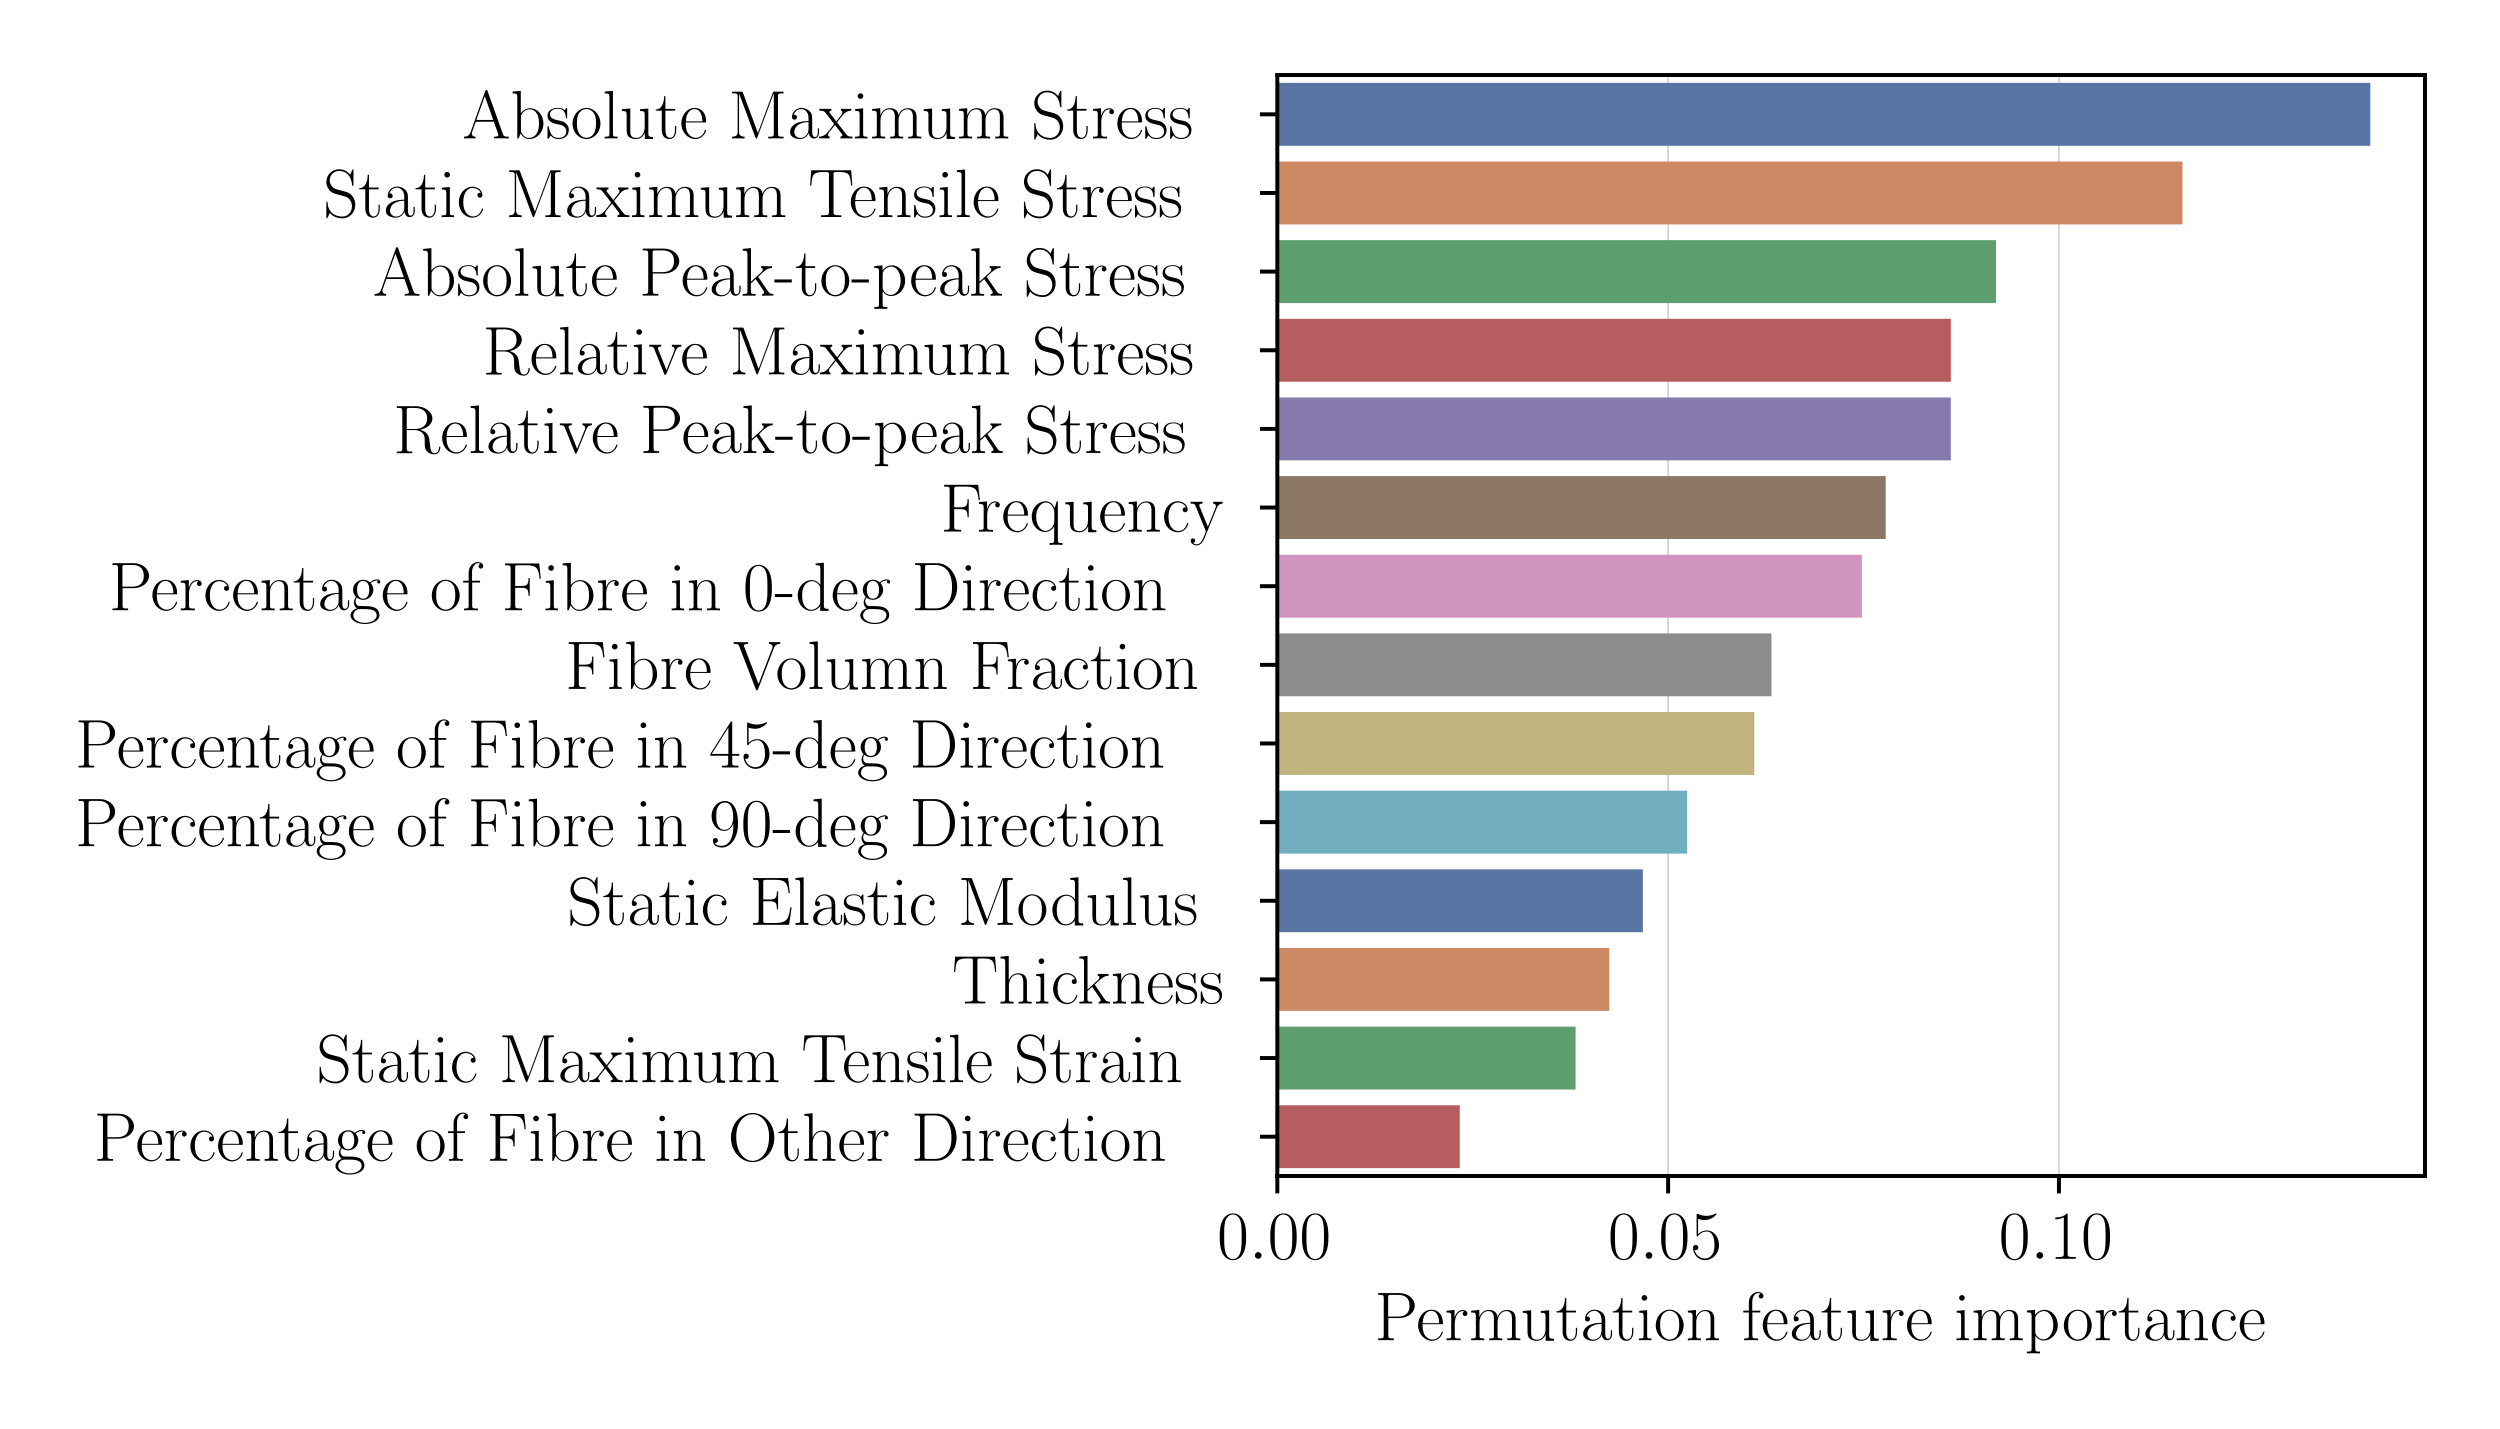 <?xml version="1.0" encoding="utf-8" standalone="no"?>
<!DOCTYPE svg PUBLIC "-//W3C//DTD SVG 1.1//EN"
  "http://www.w3.org/Graphics/SVG/1.1/DTD/svg11.dtd">
<!-- Created with matplotlib (https://matplotlib.org/) -->
<svg height="288pt" version="1.1" viewBox="0 0 504 288" width="504pt" xmlns="http://www.w3.org/2000/svg" xmlns:xlink="http://www.w3.org/1999/xlink">
 <defs>
  <style type="text/css">*{stroke-linecap:butt;stroke-linejoin:round;}</style>
 </defs>
 <g id="figure_1">
  <g id="patch_1">
   <path d="M 0 288 
L 504 288 
L 504 0 
L 0 0 
z
" style="fill:#ffffff;"/>
  </g>
  <g id="axes_1">
   <g id="patch_2">
    <path d="M 257.506 237.084 
L 488.88 237.084 
L 488.88 15.12 
L 257.506 15.12 
z
" style="fill:#ffffff;"/>
   </g>
   <g id="matplotlib.axis_1">
    <g id="xtick_1">
     <g id="line2d_1">
      <path clip-path="url(#pb0a6d65eb3)" d="M 257.506 237.084 
L 257.506 15.12 
" style="fill:none;stroke:#b0b0b0;stroke-linecap:square;stroke-width:0.2;"/>
     </g>
     <g id="line2d_2">
      <defs>
       <path d="M 0 0 
L 0 3.5 
" id="m3ce93f8717" style="stroke:#000000;stroke-width:0.8;"/>
      </defs>
      <g>
       <use style="stroke:#000000;stroke-width:0.8;" x="257.506" xlink:href="#m3ce93f8717" y="237.084"/>
      </g>
     </g>
     <g id="text_1">
      <!-- $\mathdefault{0.00}$ -->
      <g transform="translate(245.366 253.77)scale(0.14 -0.14)">
       <defs>
        <path d="M 42 31.641 
C 42 37.75 41.906 48.125 37.703 56.109 
C 34 63.109 28.094 65.594 22.906 65.594 
C 18.094 65.594 12 63.406 8.203 56.203 
C 4.203 48.719 3.797 39.438 3.797 31.641 
C 3.797 25.953 3.906 17.281 7 9.672 
C 11.297 -0.609 19 -2 22.906 -2 
C 27.5 -2 34.5 -0.109 38.594 9.375 
C 41.594 16.281 42 24.359 42 31.641 
z
M 22.906 -0.406 
C 16.5 -0.406 12.703 5.078 11.297 12.688 
C 10.203 18.562 10.203 27.156 10.203 32.75 
C 10.203 40.438 10.203 46.828 11.5 52.922 
C 13.406 61.391 19 64 22.906 64 
C 27 64 32.297 61.297 34.203 53.125 
C 35.5 47.438 35.594 40.734 35.594 32.75 
C 35.594 26.25 35.594 18.266 34.406 12.375 
C 32.297 1.484 26.406 -0.406 22.906 -0.406 
z
" id="CMR17-48"/>
        <path d="M 18.406 4.797 
C 18.406 7.688 16 9.672 13.594 9.672 
C 10.703 9.672 8.703 7.281 8.703 4.891 
C 8.703 2 11.094 0 13.5 0 
C 16.406 0 18.406 2.391 18.406 4.797 
z
" id="CMMI12-58"/>
       </defs>
       <use transform="scale(0.996)" xlink:href="#CMR17-48"/>
       <use transform="translate(45.69 0)scale(0.996)" xlink:href="#CMMI12-58"/>
       <use transform="translate(72.788 0)scale(0.996)" xlink:href="#CMR17-48"/>
       <use transform="translate(118.478 0)scale(0.996)" xlink:href="#CMR17-48"/>
      </g>
     </g>
    </g>
    <g id="xtick_2">
     <g id="line2d_3">
      <path clip-path="url(#pb0a6d65eb3)" d="M 336.293 237.084 
L 336.293 15.12 
" style="fill:none;stroke:#b0b0b0;stroke-linecap:square;stroke-width:0.2;"/>
     </g>
     <g id="line2d_4">
      <g>
       <use style="stroke:#000000;stroke-width:0.8;" x="336.293" xlink:href="#m3ce93f8717" y="237.084"/>
      </g>
     </g>
     <g id="text_2">
      <!-- $\mathdefault{0.05}$ -->
      <g transform="translate(324.154 253.77)scale(0.14 -0.14)">
       <defs>
        <path d="M 11.406 57.688 
C 12.406 57.281 16.5 56 20.703 56 
C 30 56 35.094 61.109 38 64.062 
C 38 64.953 38 65.5 37.406 65.5 
C 37.297 65.5 37.094 65.5 36.297 65.047 
C 32.797 63.406 28.703 62.078 23.703 62.078 
C 20.703 62.078 16.203 62.484 11.297 64.672 
C 10.203 65.172 10 65.172 9.906 65.172 
C 9.406 65.172 9.297 65.062 9.297 63.078 
L 9.297 34.422 
C 9.297 32.641 9.297 32.141 10.297 32.141 
C 10.797 32.141 11 32.344 11.5 33.031 
C 14.703 37.516 19.094 39.406 24.094 39.406 
C 27.594 39.406 35.094 37.219 35.094 20.141 
C 35.094 16.953 35.094 11.172 32.094 6.578 
C 29.594 2.484 25.703 0.391 21.406 0.391 
C 14.797 0.391 8.094 5 6.297 12.719 
C 6.703 12.609 7.5 12.422 7.906 12.422 
C 9.203 12.422 11.703 13.125 11.703 16.219 
C 11.703 18.906 9.797 20 7.906 20 
C 5.594 20 4.094 18.594 4.094 15.797 
C 4.094 7.094 11 -2 21.594 -2 
C 31.906 -2 41.703 6.875 41.703 19.75 
C 41.703 31.719 33.906 41 24.203 41 
C 19.094 41 14.797 39.109 11.406 35.531 
z
" id="CMR17-53"/>
       </defs>
       <use transform="scale(0.996)" xlink:href="#CMR17-48"/>
       <use transform="translate(45.69 0)scale(0.996)" xlink:href="#CMMI12-58"/>
       <use transform="translate(72.788 0)scale(0.996)" xlink:href="#CMR17-48"/>
       <use transform="translate(118.478 0)scale(0.996)" xlink:href="#CMR17-53"/>
      </g>
     </g>
    </g>
    <g id="xtick_3">
     <g id="line2d_5">
      <path clip-path="url(#pb0a6d65eb3)" d="M 415.081 237.084 
L 415.081 15.12 
" style="fill:none;stroke:#b0b0b0;stroke-linecap:square;stroke-width:0.2;"/>
     </g>
     <g id="line2d_6">
      <g>
       <use style="stroke:#000000;stroke-width:0.8;" x="415.081" xlink:href="#m3ce93f8717" y="237.084"/>
      </g>
     </g>
     <g id="text_3">
      <!-- $\mathdefault{0.10}$ -->
      <g transform="translate(402.941 253.77)scale(0.14 -0.14)">
       <defs>
        <path d="M 26.594 63.406 
C 26.594 65.5 26.5 65.5 25.094 65.5 
C 21.203 61.188 15.297 59.797 9.703 59.797 
C 9.406 59.797 8.906 59.797 8.797 59.5 
C 8.703 59.297 8.703 59.094 8.703 57 
C 11.797 57 17 57.594 21 59.984 
L 21 7.203 
C 21 3.688 20.797 2.5 12.203 2.5 
L 9.203 2.5 
L 9.203 0 
C 14 0 19 0 23.797 0 
C 28.594 0 33.594 0 38.406 0 
L 38.406 2.5 
L 35.406 2.5 
C 26.797 2.5 26.594 3.594 26.594 7.156 
z
" id="CMR17-49"/>
       </defs>
       <use transform="scale(0.996)" xlink:href="#CMR17-48"/>
       <use transform="translate(45.69 0)scale(0.996)" xlink:href="#CMMI12-58"/>
       <use transform="translate(72.788 0)scale(0.996)" xlink:href="#CMR17-49"/>
       <use transform="translate(118.478 0)scale(0.996)" xlink:href="#CMR17-48"/>
      </g>
     </g>
    </g>
    <g id="text_4">
     <!-- Permutation feature importance -->
     <g transform="translate(277.121 270.168)scale(0.14 -0.14)">
      <defs>
       <path d="M 19.797 31.906 
L 35.797 31.906 
C 48.703 31.906 58.094 40.281 58.094 49.75 
C 58.094 59.234 48.906 68 35.797 68 
L 5.203 68 
L 5.203 65.406 
C 12.094 65.406 13.203 65.406 13.203 60.922 
L 13.203 6.969 
C 13.203 2.5 12.094 2.5 5.203 2.5 
L 5.203 0 
C 8.094 0 13.406 0 16.5 0 
C 19.594 0 24.906 0 27.797 0 
L 27.797 2.5 
C 20.906 2.5 19.797 2.5 19.797 6.969 
z
M 19.594 34 
L 19.594 61.531 
C 19.594 64.922 19.797 65.406 23.797 65.406 
L 33.906 65.406 
C 46.797 65.406 50.5 58.031 50.5 49.75 
C 50.5 40.688 46.094 34 33.906 34 
z
" id="CMR17-80"/>
       <path d="M 38.094 23 
C 38.5 23.406 38.5 23.609 38.5 24.625 
C 38.5 34.969 33.094 44 21.703 44 
C 11.094 44 2.703 33.891 2.703 21.609 
C 2.703 8.609 12.203 -1 22.797 -1 
C 34 -1 38.406 9.484 38.406 11.562 
C 38.406 12.25 37.797 12.25 37.594 12.25 
C 36.906 12.25 36.797 12.047 36.406 10.875 
C 34.203 4.141 28.703 0.797 23.5 0.797 
C 19.203 0.797 14.906 3.172 12.203 7.5 
C 9.094 12.547 9.094 18.375 9.094 23 
z
M 9.203 24.5 
C 9.906 39.141 17.594 42.406 21.594 42.406 
C 28.406 42.406 33 35.891 33.094 24.5 
z
" id="CMR17-101"/>
       <path d="M 15 23.391 
C 15 33 19.094 42 26.594 42 
C 27.297 42 28 41.906 28.703 41.594 
C 28.703 41.594 26.5 40.891 26.5 38.312 
C 26.5 35.906 28.406 34.906 29.906 34.906 
C 31.094 34.906 33.297 35.609 33.297 38.406 
C 33.297 41.609 30.094 43.594 26.703 43.594 
C 19.094 43.594 15.797 36.203 14.797 32.703 
L 14.703 32.703 
L 14.703 43.594 
L 3.094 42.5 
L 3.094 39.906 
C 9 39.906 9.906 39.297 9.906 34.5 
L 9.906 6.688 
C 9.906 2.875 9.5 2.391 3.094 2.391 
L 3.094 -0.203 
C 5.5 0 10.094 0 12.703 0 
C 15.594 0 20.703 0 23.406 -0.203 
L 23.406 2.391 
C 16.203 2.391 15 2.391 15 6.875 
z
" id="CMR17-114"/>
       <path d="M 67.594 30.203 
C 67.594 35.188 66.703 43.594 54.797 43.594 
C 48 43.594 43.297 39 41.5 33.609 
L 41.406 33.609 
C 40.203 41.812 34.297 43.594 28.703 43.594 
C 20.797 43.594 16.703 37.5 15.203 33.5 
L 15.094 33.5 
L 15.094 43.594 
L 3.297 42.5 
L 3.297 39.906 
C 9.203 39.906 10.094 39.297 10.094 34.5 
L 10.094 6.688 
C 10.094 2.875 9.703 2.391 3.297 2.391 
L 3.297 -0.203 
C 5.703 0 10.094 0 12.703 0 
C 15.297 0 19.797 0 22.203 -0.203 
L 22.203 2.391 
C 15.797 2.391 15.406 2.781 15.406 6.688 
L 15.406 25.906 
C 15.406 35.109 21 42 28 42 
C 35.406 42 36.203 35.406 36.203 30.594 
L 36.203 6.688 
C 36.203 2.875 35.797 2.391 29.406 2.391 
L 29.406 -0.203 
C 31.797 0 36.203 0 38.797 0 
C 41.406 0 45.906 0 48.297 -0.203 
L 48.297 2.391 
C 41.906 2.391 41.5 2.781 41.5 6.688 
L 41.5 25.906 
C 41.5 35.109 47.094 42 54.094 42 
C 61.5 42 62.297 35.406 62.297 30.594 
L 62.297 6.688 
C 62.297 2.875 61.906 2.391 55.5 2.391 
L 55.5 -0.203 
C 57.906 0 62.297 0 64.906 0 
C 67.5 0 72 0 74.406 -0.203 
L 74.406 2.391 
C 68 2.391 67.594 2.781 67.594 6.688 
z
" id="CMR17-109"/>
       <path d="M 29.406 42.078 
L 29.406 39.5 
C 35.297 39.5 36.203 38.891 36.203 34.156 
L 36.203 16.125 
C 36.203 7.812 31.703 0.594 24.297 0.594 
C 16.094 0.594 15.406 5.438 15.406 10.594 
L 15.406 43.172 
L 3.297 42.078 
L 3.297 39.5 
C 7.297 39.5 10 39.5 10.094 35.531 
L 10.094 16.531 
C 10.094 9.891 10.094 5.641 12.703 2.859 
C 14 1.578 16.5 -1 23.703 -1 
C 32.203 -1 35.5 5.891 36.297 7.906 
L 36.406 7.906 
L 36.406 -0.984 
L 48.297 -0.984 
L 48.297 2 
C 42.406 2 41.5 2.594 41.5 7.391 
L 41.5 43.172 
z
" id="CMR17-117"/>
       <path d="M 15.094 40 
L 29.094 40 
L 29.094 42.578 
L 15.094 42.578 
L 15.094 61 
L 13.297 61 
C 13.094 50.703 9.594 41.688 1.094 41.688 
L 1.094 40 
L 9.797 40 
L 9.797 12.047 
C 9.797 10.156 9.797 -1 21.406 -1 
C 27.297 -1 30.703 4.781 30.703 12.141 
L 30.703 17.812 
L 28.906 17.812 
L 28.906 12.234 
C 28.906 5.375 26.203 0.797 22 0.797 
C 19.094 0.797 15.094 2.781 15.094 11.844 
z
" id="CMR17-116"/>
       <path d="M 36 25.828 
C 36 32.375 36 35.844 31.797 39.734 
C 28.094 43 23.797 44 20.406 44 
C 12.5 44 6.797 37.609 6.797 30.797 
C 6.797 27 9.797 27 10.406 27 
C 11.703 27 14 27.781 14 30.531 
C 14 33 12.094 34.078 10.406 34.078 
C 10 34.078 9.5 33.969 9.203 33.875 
C 11.297 40.5 16.703 42.406 20.203 42.406 
C 25.203 42.406 30.703 37.953 30.703 29.453 
L 30.703 25 
C 24.797 25 17.703 24.203 12.094 21.203 
C 5.797 17.703 4 12.703 4 8.906 
C 4 1.203 13 -1 18.297 -1 
C 23.797 -1 28.906 2.172 31.094 7.984 
C 31.297 3.641 34.094 -0.281 38.5 -0.281 
C 40.594 -0.281 45.906 1.094 45.906 8.859 
L 45.906 14.375 
L 44.094 14.375 
L 44.094 8.781 
C 44.094 2.781 41.406 2 40.094 2 
C 36 2 36 7.156 36 11.531 
z
M 30.703 13.594 
C 30.703 4.953 24.5 0.594 19 0.594 
C 14 0.594 10.094 4.297 10.094 8.906 
C 10.094 11.891 11.406 17.188 17.203 20.391 
C 22 23.094 27.5 23.5 30.703 23.5 
z
" id="CMR17-97"/>
       <path d="M 15.5 61.078 
C 15.5 63.266 13.703 65.156 11.406 65.156 
C 9.203 65.156 7.297 63.375 7.297 61.078 
C 7.297 58.891 9.094 57 11.406 57 
C 13.594 57 15.5 58.797 15.5 61.078 
z
M 3.797 42.281 
L 3.797 39.703 
C 9.406 39.703 10.203 39.094 10.203 34.328 
L 10.203 6.672 
C 10.203 2.875 9.797 2.391 3.406 2.391 
L 3.406 -0.203 
C 5.797 0 10.094 0 12.594 0 
C 15 0 19.094 0 21.406 -0.203 
L 21.406 2.391 
C 15.5 2.391 15.297 2.984 15.297 6.562 
L 15.297 43.375 
z
" id="CMR17-105"/>
       <path d="M 43.094 21.188 
C 43.094 34 33.797 44 22.906 44 
C 12 44 2.703 34 2.703 21.188 
C 2.703 8.609 12 -1 22.906 -1 
C 33.797 -1 43.094 8.609 43.094 21.188 
z
M 22.906 0.797 
C 18.203 0.797 14.203 3.594 11.906 7.5 
C 9.406 11.984 9.094 17.594 9.094 22 
C 9.094 26.203 9.297 31.406 11.906 35.906 
C 13.906 39.203 17.797 42.406 22.906 42.406 
C 27.406 42.406 31.203 39.906 33.594 36.406 
C 36.703 31.703 36.703 25.109 36.703 22 
C 36.703 18.094 36.5 12.109 33.797 7.297 
C 31 2.703 26.703 0.797 22.906 0.797 
z
" id="CMR17-111"/>
       <path d="M 41.5 30.203 
C 41.5 35.297 40.5 43.594 28.703 43.594 
C 20.797 43.594 16.703 37.5 15.203 33.5 
L 15.094 33.5 
L 15.094 43.594 
L 3.297 42.5 
L 3.297 39.906 
C 9.203 39.906 10.094 39.297 10.094 34.5 
L 10.094 6.688 
C 10.094 2.875 9.703 2.391 3.297 2.391 
L 3.297 -0.203 
C 5.703 0 10.094 0 12.703 0 
C 15.297 0 19.797 0 22.203 -0.203 
L 22.203 2.391 
C 15.797 2.391 15.406 2.781 15.406 6.688 
L 15.406 25.906 
C 15.406 35.109 21 42 28 42 
C 35.406 42 36.203 35.406 36.203 30.594 
L 36.203 6.688 
C 36.203 2.875 35.797 2.391 29.406 2.391 
L 29.406 -0.203 
C 31.797 0 36.203 0 38.797 0 
C 41.406 0 45.906 0 48.297 -0.203 
L 48.297 2.391 
C 41.906 2.391 41.5 2.781 41.5 6.688 
z
" id="CMR17-110"/>
       <path d="M 15.297 40 
L 26.703 40 
L 26.703 42.578 
L 15.094 42.578 
L 15.094 54.594 
C 15.094 62.844 19.297 68 23.594 68 
C 24.906 68 26.406 67.609 27.406 66.906 
C 26.594 66.703 24.5 66.016 24.5 63.547 
C 24.5 60.953 26.5 60.156 27.906 60.156 
C 29.297 60.156 31.297 60.953 31.297 63.547 
C 31.297 67.312 27.703 69.594 23.703 69.594 
C 18 69.594 10.203 64.938 10.203 54.391 
L 10.203 42.578 
L 2.203 42.578 
L 2.203 40 
L 10.203 40 
L 10.203 6.672 
C 10.203 2.875 9.797 2.391 3.406 2.391 
L 3.406 -0.203 
C 5.797 0 10.406 0 13 0 
C 15.906 0 21 0 23.703 -0.203 
L 23.703 2.391 
C 16.5 2.391 15.297 2.391 15.297 6.859 
z
" id="CMR17-102"/>
       <path d="M 22 -16.609 
C 15.594 -16.609 15.203 -16.203 15.203 -12.328 
L 15.203 6.281 
C 18.094 2.094 22.297 -0.594 27.594 -0.594 
C 37.594 -0.594 47.703 8.172 47.703 21.688 
C 47.703 34.234 39 43.781 28.703 43.781 
C 22.703 43.781 17.797 40.5 15 36.531 
L 15 43.781 
L 3.094 42.688 
L 3.094 40.109 
C 9 40.109 9.906 39.5 9.906 34.734 
L 9.906 -12.328 
C 9.906 -16.109 9.5 -16.609 3.094 -16.609 
L 3.094 -19.188 
C 5.5 -19 9.906 -19 12.5 -19 
C 15.094 -19 19.594 -19 22 -19.188 
z
M 15.203 31.438 
C 15.203 32.844 15.203 34.922 19.094 38.609 
C 19.594 39.016 23 42 28 42 
C 35.297 42 41.297 32.938 41.297 21.594 
C 41.297 10.25 34.906 1 27 1 
C 23.406 1 19.5 2.688 16.5 7.375 
C 15.203 9.562 15.203 10.156 15.203 11.75 
z
" id="CMR17-112"/>
       <path d="M 34.906 35 
C 33 35 30.203 35 30.203 31.516 
C 30.203 28.719 32.5 27.922 33.797 27.922 
C 34.5 27.922 37.406 28.234 37.406 31.625 
C 37.406 38.547 30.594 43.797 22.906 43.797 
C 12.297 43.797 3.297 34.031 3.297 21.297 
C 3.297 8.062 12.703 -1 22.906 -1 
C 35.297 -1 38.406 10.578 38.406 11.688 
C 38.406 12.094 38.297 12.391 37.594 12.391 
C 36.906 12.391 36.797 12.297 36.406 10.984 
C 33.797 2.812 28.094 0.797 23.797 0.797 
C 17.406 0.797 9.703 6.672 9.703 21.391 
C 9.703 36.531 17.094 42 23 42 
C 26.906 42 32.703 40.203 34.906 35 
z
" id="CMR17-99"/>
      </defs>
      <use transform="scale(0.996)" xlink:href="#CMR17-80"/>
      <use transform="translate(59.984 0)scale(0.996)" xlink:href="#CMR17-101"/>
      <use transform="translate(100.47 0)scale(0.996)" xlink:href="#CMR17-114"/>
      <use transform="translate(135.75 0)scale(0.996)" xlink:href="#CMR17-109"/>
      <use transform="translate(210.067 0)scale(0.996)" xlink:href="#CMR17-117"/>
      <use transform="translate(260.963 0)scale(0.996)" xlink:href="#CMR17-116"/>
      <use transform="translate(296.244 0)scale(0.996)" xlink:href="#CMR17-97"/>
      <use transform="translate(341.934 0)scale(0.996)" xlink:href="#CMR17-116"/>
      <use transform="translate(377.215 0)scale(0.996)" xlink:href="#CMR17-105"/>
      <use transform="translate(402.086 0)scale(0.996)" xlink:href="#CMR17-111"/>
      <use transform="translate(447.776 0)scale(0.996)" xlink:href="#CMR17-110"/>
      <use transform="translate(528.748 0)scale(0.996)" xlink:href="#CMR17-102"/>
      <use transform="translate(556.221 0)scale(0.996)" xlink:href="#CMR17-101"/>
      <use transform="translate(596.707 0)scale(0.996)" xlink:href="#CMR17-97"/>
      <use transform="translate(642.397 0)scale(0.996)" xlink:href="#CMR17-116"/>
      <use transform="translate(677.678 0)scale(0.996)" xlink:href="#CMR17-117"/>
      <use transform="translate(728.573 0)scale(0.996)" xlink:href="#CMR17-114"/>
      <use transform="translate(763.854 0)scale(0.996)" xlink:href="#CMR17-101"/>
      <use transform="translate(834.416 0)scale(0.996)" xlink:href="#CMR17-105"/>
      <use transform="translate(859.287 0)scale(0.996)" xlink:href="#CMR17-109"/>
      <use transform="translate(936.206 0)scale(0.996)" xlink:href="#CMR17-112"/>
      <use transform="translate(989.704 0)scale(0.996)" xlink:href="#CMR17-111"/>
      <use transform="translate(1035.395 0)scale(0.996)" xlink:href="#CMR17-114"/>
      <use transform="translate(1070.676 0)scale(0.996)" xlink:href="#CMR17-116"/>
      <use transform="translate(1105.956 0)scale(0.996)" xlink:href="#CMR17-97"/>
      <use transform="translate(1151.647 0)scale(0.996)" xlink:href="#CMR17-110"/>
      <use transform="translate(1202.542 0)scale(0.996)" xlink:href="#CMR17-99"/>
      <use transform="translate(1243.028 0)scale(0.996)" xlink:href="#CMR17-101"/>
     </g>
    </g>
   </g>
   <g id="matplotlib.axis_2">
    <g id="ytick_1">
     <g id="line2d_7">
      <defs>
       <path d="M 0 0 
L -3.5 0 
" id="m9393a1947f" style="stroke:#000000;stroke-width:0.8;"/>
      </defs>
      <g>
       <use style="stroke:#000000;stroke-width:0.8;" x="257.506" xlink:href="#m9393a1947f" y="23.047"/>
      </g>
     </g>
     <g id="text_5">
      <!-- Absolute Maximum Stress -->
      <g transform="translate(93.233 27.89)scale(0.14 -0.14)">
       <defs>
        <path d="M 36.297 68.406 
C 35.797 69.703 35.594 70 34.594 70 
C 33.594 70 33.406 69.703 32.906 68.406 
L 11.703 8.844 
C 9.797 3.484 5.797 2.391 2.297 2.391 
L 2.297 -0.203 
C 4.094 0 8.094 0 10 0 
C 12.5 0 16.5 0 18.906 -0.203 
L 18.906 2.391 
C 14.203 2.391 13.5 5.641 13.5 6.859 
C 13.5 7.766 13.703 8.281 13.906 8.891 
L 19.203 24 
L 45.406 24 
L 51.406 6.906 
C 51.906 5.703 51.906 5.5 51.906 5.109 
C 51.906 2.391 47.594 2.391 45.703 2.391 
L 45.703 0 
C 48.594 0 53.797 0 56.906 0 
C 59.5 0 64.5 0 66.906 -0.203 
L 66.906 2.391 
C 61.594 2.391 59.797 2.391 58.5 6.047 
z
M 32.297 60.828 
L 44.5 26.594 
L 20.094 26.594 
z
" id="CMR17-65"/>
        <path d="M 15 68.688 
L 3.094 67.594 
L 3.094 65 
C 9 65 9.906 64.406 9.906 59.641 
L 9.906 -0.203 
L 11.703 -0.203 
L 14.594 6.891 
C 17.5 2.203 21.797 -1 27.594 -1 
C 37.594 -1 47.703 7.812 47.703 21.406 
C 47.703 34.188 38.703 43.594 28.594 43.594 
C 22.406 43.594 18 40.297 15 36.406 
z
M 15.203 31.312 
C 15.203 33.094 15.203 33.406 16.594 35.5 
C 20.5 41.516 26.094 42 28 42 
C 31 42 41.297 40.391 41.297 21.5 
C 41.297 1.688 29.5 0.594 27.094 0.594 
C 24 0.594 19.5 1.781 16.297 7.594 
C 15.203 9.5 15.203 9.703 15.203 11.484 
z
" id="CMR17-98"/>
        <path d="M 30.906 42.141 
C 30.906 43.953 30.797 44.047 30.203 44.047 
C 29.797 44.047 29.703 43.953 28.5 42.453 
C 28.203 42.047 27.297 41.031 27 40.641 
C 23.797 44.047 19.297 44.047 17.594 44.047 
C 6.5 44.047 2.5 38.234 2.5 32.438 
C 2.5 23.406 12.703 21.328 15.594 20.703 
C 21.906 19.422 24.094 19.016 26.203 17.203 
C 27.5 16.016 29.703 13.812 29.703 10.219 
C 29.703 6 27.297 0.594 18.094 0.594 
C 9.406 0.594 6.297 7.188 4.5 15.953 
C 4.203 17.344 4.203 17.453 3.406 17.453 
C 2.594 17.453 2.5 17.344 2.5 15.359 
L 2.5 0.984 
C 2.5 -0.797 2.594 -0.906 3.203 -0.906 
C 3.703 -0.906 3.797 -0.797 4.297 0 
C 4.906 0.891 6.406 3.297 7 4.312 
C 9 1.609 12.5 -1 18.094 -1 
C 28 -1 33.297 4.422 33.297 12.25 
C 33.297 17.375 30.594 20.078 29.297 21.281 
C 26.297 24.391 22.797 25.094 18.594 25.891 
C 13.094 27.109 6.094 28.516 6.094 34.641 
C 6.094 37.234 7.5 42.766 17.594 42.766 
C 28.297 42.766 28.906 32.719 29.094 29.5 
C 29.203 29 29.703 28.891 30 28.891 
C 30.906 28.891 30.906 29.203 30.906 30.906 
z
" id="CMR17-115"/>
        <path d="M 15.297 68.688 
L 3.406 67.594 
L 3.406 65 
C 9.297 65 10.203 64.406 10.203 59.641 
L 10.203 6.656 
C 10.203 2.875 9.797 2.391 3.406 2.391 
L 3.406 -0.203 
C 5.797 0 10.203 0 12.703 0 
C 15.297 0 19.703 0 22.094 -0.203 
L 22.094 2.391 
C 15.703 2.391 15.297 2.781 15.297 6.656 
z
" id="CMR17-108"/>
        <path d="M 20.906 66 
C 20.297 67.5 20.203 67.5 18.094 67.5 
L 5.297 67.5 
L 5.297 65 
C 12.203 65 13.297 65 13.297 60.547 
L 13.297 9.531 
C 13.297 7.047 13.297 2.391 5.297 2.391 
L 5.297 -0.203 
C 7.594 0 11.797 0 14.297 0 
C 16.797 0 21 0 23.297 -0.203 
L 23.297 2.391 
C 15.297 2.391 15.297 7.047 15.297 9.531 
L 15.297 64.609 
L 15.406 64.609 
L 38.906 1.391 
C 39.297 0.391 39.5 -0.203 40.297 -0.203 
C 41.094 -0.203 41.297 0.391 41.703 1.391 
L 65.406 65.094 
L 65.5 65.094 
L 65.5 6.844 
C 65.5 2.391 64.406 2.391 57.5 2.391 
L 57.5 -0.203 
C 60.203 0 65.594 0 68.5 0 
C 71.406 0 76.906 0 79.594 -0.203 
L 79.594 2.391 
C 72.703 2.391 71.594 2.391 71.594 6.844 
L 71.594 60.547 
C 71.594 65 72.703 65 79.594 65 
L 79.594 67.5 
L 66.906 67.5 
C 64.797 67.5 64.703 67.406 64.094 65.906 
L 42.5 7.844 
z
" id="CMR17-77"/>
        <path d="M 26 23.078 
C 29 26.969 32.406 31.344 35.203 34.625 
C 38.5 38.406 42.297 40 46.703 40 
L 46.703 42.594 
C 45 42.594 41.5 42.594 39.703 42.594 
C 37 42.594 33.906 42.594 31.594 42.688 
L 31.594 40.094 
C 33 39.891 33.797 38.891 33.797 37.5 
C 33.797 35.703 32.797 34.609 32.297 33.922 
L 24.906 24.578 
L 16.094 36.031 
C 15.203 37.125 15.203 37.312 15.203 37.812 
C 15.203 39.016 16.203 40 17.906 40 
L 17.906 42.688 
C 15.5 42.594 11.203 42.594 8.703 42.594 
C 6 42.594 2.797 42.594 0.594 42.688 
L 0.594 40 
C 6 40 7.203 39.594 9.594 36.609 
L 21.094 21.797 
C 21.297 21.594 21.797 21 21.797 20.703 
C 21.797 20.297 13.094 9.672 12 8.281 
C 7.5 2.891 2.797 2.5 0.094 2.5 
L 0.094 0 
C 1.797 0 5.297 0 7.094 0 
C 9.094 0 13.5 0 15.297 -0.094 
L 15.297 2.5 
C 14.703 2.594 13.094 2.797 13.094 5.078 
C 13.094 6.875 13.906 7.969 14.797 9.156 
L 23.094 19.312 
L 31.797 8 
C 32.594 6.906 33.797 5.406 33.797 4.703 
C 33.797 3.297 32.594 2.5 31 2.5 
L 31 -0.094 
C 33.406 0 37.703 0 40.203 0 
C 42.906 0 46.094 0 48.297 -0.094 
L 48.297 2.5 
C 43.297 2.5 41.797 2.688 39.406 5.781 
z
" id="CMR17-120"/>
        <path d="M 43.797 67.031 
C 43.797 68.812 43.703 68.922 43.094 68.922 
C 42.5 68.922 42.297 68.516 41.906 67.625 
L 38.906 61.047 
C 35.094 66.516 29.297 69 23 69 
C 12.797 69 4.594 60.953 4.594 50.828 
C 4.594 47.75 5.297 43.375 8.703 39.219 
C 12.406 34.656 15.906 33.859 23.906 31.766 
C 26.906 30.969 31.906 29.672 32.906 29.281 
C 38.594 26.906 41.594 20.953 41.594 15.391 
C 41.594 8.234 36.5 0.594 27.797 0.594 
C 17.094 0.594 7.094 6.547 6.406 20.484 
C 6.297 22.078 6.203 22.172 5.5 22.172 
C 4.703 22.172 4.594 22.078 4.594 20.078 
L 4.594 -0.016 
C 4.594 -1.797 4.703 -1.906 5.297 -1.906 
C 6 -1.906 6.203 -1.406 7.594 1.688 
C 7.703 1.984 7.703 2.188 9.594 5.953 
C 14.594 -0.609 23 -2 27.797 -2 
C 38.703 -2 46.406 7.047 46.406 17.562 
C 46.406 22.719 44.5 26.688 43.406 28.484 
C 39.203 34.844 34.703 36.031 29.906 37.219 
C 29.203 37.531 29 37.531 23.406 38.906 
C 18 40.297 15.703 41 13.203 43.688 
C 10.406 46.75 9.406 49.938 9.406 53.109 
C 9.406 59.562 14.594 66.609 23.094 66.609 
C 33.703 66.609 40.297 59.156 41.797 46.766 
C 42.094 44.969 42.203 44.875 42.906 44.875 
C 43.797 44.875 43.797 45.172 43.797 46.859 
z
" id="CMR17-83"/>
       </defs>
       <use transform="scale(0.996)" xlink:href="#CMR17-65"/>
       <use transform="translate(69.072 0)scale(0.996)" xlink:href="#CMR17-98"/>
       <use transform="translate(119.968 0)scale(0.996)" xlink:href="#CMR17-115"/>
       <use transform="translate(155.769 0)scale(0.996)" xlink:href="#CMR17-111"/>
       <use transform="translate(201.46 0)scale(0.996)" xlink:href="#CMR17-108"/>
       <use transform="translate(226.331 0)scale(0.996)" xlink:href="#CMR17-117"/>
       <use transform="translate(277.226 0)scale(0.996)" xlink:href="#CMR17-116"/>
       <use transform="translate(312.507 0)scale(0.996)" xlink:href="#CMR17-101"/>
       <use transform="translate(383.068 0)scale(0.996)" xlink:href="#CMR17-77"/>
       <use transform="translate(467.755 0)scale(0.996)" xlink:href="#CMR17-97"/>
       <use transform="translate(513.446 0)scale(0.996)" xlink:href="#CMR17-120"/>
       <use transform="translate(561.739 0)scale(0.996)" xlink:href="#CMR17-105"/>
       <use transform="translate(586.61 0)scale(0.996)" xlink:href="#CMR17-109"/>
       <use transform="translate(660.927 0)scale(0.996)" xlink:href="#CMR17-117"/>
       <use transform="translate(711.822 0)scale(0.996)" xlink:href="#CMR17-109"/>
       <use transform="translate(818.818 0)scale(0.996)" xlink:href="#CMR17-83"/>
       <use transform="translate(869.713 0)scale(0.996)" xlink:href="#CMR17-116"/>
       <use transform="translate(904.994 0)scale(0.996)" xlink:href="#CMR17-114"/>
       <use transform="translate(940.275 0)scale(0.996)" xlink:href="#CMR17-101"/>
       <use transform="translate(980.76 0)scale(0.996)" xlink:href="#CMR17-115"/>
       <use transform="translate(1016.562 0)scale(0.996)" xlink:href="#CMR17-115"/>
      </g>
     </g>
    </g>
    <g id="ytick_2">
     <g id="line2d_8">
      <g>
       <use style="stroke:#000000;stroke-width:0.8;" x="257.506" xlink:href="#m9393a1947f" y="38.902"/>
      </g>
     </g>
     <g id="text_6">
      <!-- Static Maximum Tensile Stress -->
      <g transform="translate(65.155 43.745)scale(0.14 -0.14)">
       <defs>
        <path d="M 62.203 67.594 
L 4.5 67.594 
L 2.797 45.594 
L 4.594 45.594 
C 5.906 62.125 7.297 65 22.703 65 
C 24.5 65 27.406 65 28.203 64.906 
C 30.094 64.609 30.094 63.406 30.094 61.125 
L 30.094 7.172 
C 30.094 3.594 29.797 2.5 21.5 2.5 
L 18.703 2.5 
L 18.703 0 
C 23.5 0 28.5 0 33.406 0 
C 38.297 0 43.297 0 48.094 0 
L 48.094 2.5 
L 45.297 2.5 
C 37 2.5 36.703 3.594 36.703 7.172 
L 36.703 61.125 
C 36.703 63.312 36.703 64.516 38.5 64.906 
C 39.297 65 42.203 65 44 65 
C 59.297 65 60.797 62.125 62.094 45.594 
L 63.906 45.594 
z
" id="CMR17-84"/>
       </defs>
       <use transform="scale(0.996)" xlink:href="#CMR17-83"/>
       <use transform="translate(50.895 0)scale(0.996)" xlink:href="#CMR17-116"/>
       <use transform="translate(86.176 0)scale(0.996)" xlink:href="#CMR17-97"/>
       <use transform="translate(131.867 0)scale(0.996)" xlink:href="#CMR17-116"/>
       <use transform="translate(167.147 0)scale(0.996)" xlink:href="#CMR17-105"/>
       <use transform="translate(192.018 0)scale(0.996)" xlink:href="#CMR17-99"/>
       <use transform="translate(262.58 0)scale(0.996)" xlink:href="#CMR17-77"/>
       <use transform="translate(347.267 0)scale(0.996)" xlink:href="#CMR17-97"/>
       <use transform="translate(392.957 0)scale(0.996)" xlink:href="#CMR17-120"/>
       <use transform="translate(441.25 0)scale(0.996)" xlink:href="#CMR17-105"/>
       <use transform="translate(466.121 0)scale(0.996)" xlink:href="#CMR17-109"/>
       <use transform="translate(540.439 0)scale(0.996)" xlink:href="#CMR17-117"/>
       <use transform="translate(591.334 0)scale(0.996)" xlink:href="#CMR17-109"/>
       <use transform="translate(698.33 0)scale(0.996)" xlink:href="#CMR17-84"/>
       <use transform="translate(757.032 0)scale(0.996)" xlink:href="#CMR17-101"/>
       <use transform="translate(797.518 0)scale(0.996)" xlink:href="#CMR17-110"/>
       <use transform="translate(848.413 0)scale(0.996)" xlink:href="#CMR17-115"/>
       <use transform="translate(884.215 0)scale(0.996)" xlink:href="#CMR17-105"/>
       <use transform="translate(909.086 0)scale(0.996)" xlink:href="#CMR17-108"/>
       <use transform="translate(933.957 0)scale(0.996)" xlink:href="#CMR17-101"/>
       <use transform="translate(1004.518 0)scale(0.996)" xlink:href="#CMR17-83"/>
       <use transform="translate(1055.414 0)scale(0.996)" xlink:href="#CMR17-116"/>
       <use transform="translate(1090.694 0)scale(0.996)" xlink:href="#CMR17-114"/>
       <use transform="translate(1125.975 0)scale(0.996)" xlink:href="#CMR17-101"/>
       <use transform="translate(1166.461 0)scale(0.996)" xlink:href="#CMR17-115"/>
       <use transform="translate(1202.262 0)scale(0.996)" xlink:href="#CMR17-115"/>
      </g>
     </g>
    </g>
    <g id="ytick_3">
     <g id="line2d_9">
      <g>
       <use style="stroke:#000000;stroke-width:0.8;" x="257.506" xlink:href="#m9393a1947f" y="54.756"/>
      </g>
     </g>
     <g id="text_7">
      <!-- Absolute Peak-to-peak Stress -->
      <g transform="translate(75.211 59.599)scale(0.14 -0.14)">
       <defs>
        <path d="M 26.094 26.141 
C 26 26.344 25.5 26.938 25.5 27.234 
C 25.5 27.438 32.594 33.922 33.5 34.719 
C 39.203 39.5 42.797 40 45.406 40 
L 45.406 42.703 
C 44.797 42.703 44.594 42.703 44.5 42.5 
L 39.594 42.5 
C 36.797 42.5 32.5 42.5 29.797 42.703 
L 29.797 40.094 
C 31.203 39.984 32.203 39.188 32.203 37.797 
C 32.203 35.797 30.203 33.906 30.094 33.906 
L 15 20.141 
L 15 68.688 
L 3.094 67.594 
L 3.094 65 
C 9 65 9.906 64.406 9.906 59.641 
L 9.906 6.656 
C 9.906 2.875 9.5 2.391 3.094 2.391 
L 3.094 -0.203 
C 5.5 0 9.906 0 12.406 0 
C 14.906 0 19.297 0 21.703 -0.203 
L 21.703 2.391 
C 15.297 2.391 14.906 2.781 14.906 6.688 
L 14.906 17.656 
L 21.797 23.938 
L 31.906 8.969 
C 33.094 7.172 34.094 5.766 34.094 4.469 
C 34.094 2.688 32.297 2.391 31.094 2.391 
L 31.094 -0.203 
C 33.5 0 37.797 0 40.297 0 
C 42.094 0 45.797 0 47.5 0 
L 47.5 2.391 
C 42.797 2.391 41.703 3.281 38.703 7.672 
z
" id="CMR17-107"/>
        <path d="M 25.5 19 
L 25.5 23.375 
L 0.406 23.375 
L 0.406 19 
z
" id="CMR17-45"/>
       </defs>
       <use transform="scale(0.996)" xlink:href="#CMR17-65"/>
       <use transform="translate(69.072 0)scale(0.996)" xlink:href="#CMR17-98"/>
       <use transform="translate(119.968 0)scale(0.996)" xlink:href="#CMR17-115"/>
       <use transform="translate(155.769 0)scale(0.996)" xlink:href="#CMR17-111"/>
       <use transform="translate(201.46 0)scale(0.996)" xlink:href="#CMR17-108"/>
       <use transform="translate(226.331 0)scale(0.996)" xlink:href="#CMR17-117"/>
       <use transform="translate(277.226 0)scale(0.996)" xlink:href="#CMR17-116"/>
       <use transform="translate(312.507 0)scale(0.996)" xlink:href="#CMR17-101"/>
       <use transform="translate(383.068 0)scale(0.996)" xlink:href="#CMR17-80"/>
       <use transform="translate(443.052 0)scale(0.996)" xlink:href="#CMR17-101"/>
       <use transform="translate(483.538 0)scale(0.996)" xlink:href="#CMR17-97"/>
       <use transform="translate(529.228 0)scale(0.996)" xlink:href="#CMR17-107"/>
       <use transform="translate(577.521 0)scale(0.996)" xlink:href="#CMR17-45"/>
       <use transform="translate(607.597 0)scale(0.996)" xlink:href="#CMR17-116"/>
       <use transform="translate(642.878 0)scale(0.996)" xlink:href="#CMR17-111"/>
       <use transform="translate(688.569 0)scale(0.996)" xlink:href="#CMR17-45"/>
       <use transform="translate(718.645 0)scale(0.996)" xlink:href="#CMR17-112"/>
       <use transform="translate(772.142 0)scale(0.996)" xlink:href="#CMR17-101"/>
       <use transform="translate(812.628 0)scale(0.996)" xlink:href="#CMR17-97"/>
       <use transform="translate(858.318 0)scale(0.996)" xlink:href="#CMR17-107"/>
       <use transform="translate(936.687 0)scale(0.996)" xlink:href="#CMR17-83"/>
       <use transform="translate(987.583 0)scale(0.996)" xlink:href="#CMR17-116"/>
       <use transform="translate(1022.863 0)scale(0.996)" xlink:href="#CMR17-114"/>
       <use transform="translate(1058.144 0)scale(0.996)" xlink:href="#CMR17-101"/>
       <use transform="translate(1098.63 0)scale(0.996)" xlink:href="#CMR17-115"/>
       <use transform="translate(1134.431 0)scale(0.996)" xlink:href="#CMR17-115"/>
      </g>
     </g>
    </g>
    <g id="ytick_4">
     <g id="line2d_10">
      <g>
       <use style="stroke:#000000;stroke-width:0.8;" x="257.506" xlink:href="#m9393a1947f" y="70.611"/>
      </g>
     </g>
     <g id="text_8">
      <!-- Relative Maximum Stress -->
      <g transform="translate(97.289 75.454)scale(0.14 -0.14)">
       <defs>
        <path d="M 39.203 33.531 
C 48.703 35.438 56.703 41.812 56.703 49.781 
C 56.703 59.141 46.094 67.594 32.094 67.594 
L 5.203 67.594 
L 5.203 65 
C 12.094 65 13.203 65 13.203 60.516 
L 13.203 6.484 
C 13.203 2 12.094 2 5.203 2 
L 5.203 -0.406 
C 8.094 -0.406 13.297 -0.406 16.406 -0.406 
C 19.5 -0.406 24.703 -0.406 27.594 -0.406 
L 27.594 2 
C 20.703 2 19.594 2 19.594 6.516 
L 19.594 33 
L 31.297 33 
C 37 33 40.203 30.688 41.594 29.391 
C 45.594 25.5 45.594 22.797 45.594 16 
C 45.594 9.297 45.594 5.891 48.594 2.5 
C 52.406 -1.594 57.5 -2 59.703 -2 
C 67.094 -2 68.203 6.188 68.203 7.859 
C 68.203 8.438 68.203 9.141 67.297 9.141 
C 66.5 9.141 66.406 8.547 66.406 8.156 
C 65.906 1.75 63 -0.406 59.906 -0.406 
C 54.406 -0.406 53.797 5.859 53.203 11.938 
C 52.906 14.031 52.703 15.516 52.5 17.703 
C 51.906 22.688 51.094 29.953 39.203 33.531 
z
M 31 34.594 
L 19.594 34.594 
L 19.594 61.141 
C 19.594 64.516 19.797 65 23.797 65 
L 31.094 65 
C 39.406 65 49.094 62.141 49.094 49.844 
C 49.094 37.062 38.5 34.594 31 34.594 
z
" id="CMR17-82"/>
        <path d="M 39.094 33.797 
C 40 36 41.594 40 47.406 40 
L 47.406 42.594 
C 45.5 42.594 43 42.594 41.094 42.594 
C 39 42.594 35.703 42.594 33.703 42.688 
L 33.703 40.094 
C 36.203 39.891 37.594 38.703 37.594 36.109 
C 37.594 35.203 37.594 35 37 33.609 
L 26 5.891 
L 14.094 35.719 
C 13.5 37.016 13.5 37.203 13.5 37.609 
C 13.5 40 16.797 40 18.297 40 
L 18.297 42.688 
C 15.906 42.594 11.5 42.594 9 42.594 
C 6.297 42.594 3.203 42.594 1 42.688 
L 1 40 
C 4.797 40 6.906 40 8.094 36.906 
L 22.594 0.688 
C 23.203 -0.797 23.297 -1 24.203 -1 
C 25.094 -1 25.203 -0.797 25.797 0.688 
z
" id="CMR17-118"/>
       </defs>
       <use transform="scale(0.996)" xlink:href="#CMR17-82"/>
       <use transform="translate(67.791 0)scale(0.996)" xlink:href="#CMR17-101"/>
       <use transform="translate(108.277 0)scale(0.996)" xlink:href="#CMR17-108"/>
       <use transform="translate(133.148 0)scale(0.996)" xlink:href="#CMR17-97"/>
       <use transform="translate(178.838 0)scale(0.996)" xlink:href="#CMR17-116"/>
       <use transform="translate(214.119 0)scale(0.996)" xlink:href="#CMR17-105"/>
       <use transform="translate(238.99 0)scale(0.996)" xlink:href="#CMR17-118"/>
       <use transform="translate(284.681 0)scale(0.996)" xlink:href="#CMR17-101"/>
       <use transform="translate(355.242 0)scale(0.996)" xlink:href="#CMR17-77"/>
       <use transform="translate(439.929 0)scale(0.996)" xlink:href="#CMR17-97"/>
       <use transform="translate(485.62 0)scale(0.996)" xlink:href="#CMR17-120"/>
       <use transform="translate(533.913 0)scale(0.996)" xlink:href="#CMR17-105"/>
       <use transform="translate(558.784 0)scale(0.996)" xlink:href="#CMR17-109"/>
       <use transform="translate(633.101 0)scale(0.996)" xlink:href="#CMR17-117"/>
       <use transform="translate(683.996 0)scale(0.996)" xlink:href="#CMR17-109"/>
       <use transform="translate(790.992 0)scale(0.996)" xlink:href="#CMR17-83"/>
       <use transform="translate(841.887 0)scale(0.996)" xlink:href="#CMR17-116"/>
       <use transform="translate(877.168 0)scale(0.996)" xlink:href="#CMR17-114"/>
       <use transform="translate(912.449 0)scale(0.996)" xlink:href="#CMR17-101"/>
       <use transform="translate(952.934 0)scale(0.996)" xlink:href="#CMR17-115"/>
       <use transform="translate(988.736 0)scale(0.996)" xlink:href="#CMR17-115"/>
      </g>
     </g>
    </g>
    <g id="ytick_5">
     <g id="line2d_11">
      <g>
       <use style="stroke:#000000;stroke-width:0.8;" x="257.506" xlink:href="#m9393a1947f" y="86.466"/>
      </g>
     </g>
     <g id="text_9">
      <!-- Relative Peak-to-peak Stress -->
      <g transform="translate(79.267 91.309)scale(0.14 -0.14)">
       <use transform="scale(0.996)" xlink:href="#CMR17-82"/>
       <use transform="translate(67.791 0)scale(0.996)" xlink:href="#CMR17-101"/>
       <use transform="translate(108.277 0)scale(0.996)" xlink:href="#CMR17-108"/>
       <use transform="translate(133.148 0)scale(0.996)" xlink:href="#CMR17-97"/>
       <use transform="translate(178.838 0)scale(0.996)" xlink:href="#CMR17-116"/>
       <use transform="translate(214.119 0)scale(0.996)" xlink:href="#CMR17-105"/>
       <use transform="translate(238.99 0)scale(0.996)" xlink:href="#CMR17-118"/>
       <use transform="translate(284.681 0)scale(0.996)" xlink:href="#CMR17-101"/>
       <use transform="translate(355.242 0)scale(0.996)" xlink:href="#CMR17-80"/>
       <use transform="translate(415.226 0)scale(0.996)" xlink:href="#CMR17-101"/>
       <use transform="translate(455.712 0)scale(0.996)" xlink:href="#CMR17-97"/>
       <use transform="translate(501.402 0)scale(0.996)" xlink:href="#CMR17-107"/>
       <use transform="translate(549.695 0)scale(0.996)" xlink:href="#CMR17-45"/>
       <use transform="translate(579.771 0)scale(0.996)" xlink:href="#CMR17-116"/>
       <use transform="translate(615.052 0)scale(0.996)" xlink:href="#CMR17-111"/>
       <use transform="translate(660.742 0)scale(0.996)" xlink:href="#CMR17-45"/>
       <use transform="translate(690.818 0)scale(0.996)" xlink:href="#CMR17-112"/>
       <use transform="translate(744.316 0)scale(0.996)" xlink:href="#CMR17-101"/>
       <use transform="translate(784.802 0)scale(0.996)" xlink:href="#CMR17-97"/>
       <use transform="translate(830.492 0)scale(0.996)" xlink:href="#CMR17-107"/>
       <use transform="translate(908.861 0)scale(0.996)" xlink:href="#CMR17-83"/>
       <use transform="translate(959.756 0)scale(0.996)" xlink:href="#CMR17-116"/>
       <use transform="translate(995.037 0)scale(0.996)" xlink:href="#CMR17-114"/>
       <use transform="translate(1030.318 0)scale(0.996)" xlink:href="#CMR17-101"/>
       <use transform="translate(1070.804 0)scale(0.996)" xlink:href="#CMR17-115"/>
       <use transform="translate(1106.605 0)scale(0.996)" xlink:href="#CMR17-115"/>
      </g>
     </g>
    </g>
    <g id="ytick_6">
     <g id="line2d_12">
      <g>
       <use style="stroke:#000000;stroke-width:0.8;" x="257.506" xlink:href="#m9393a1947f" y="102.32"/>
      </g>
     </g>
     <g id="text_10">
      <!-- Frequency -->
      <g transform="translate(189.621 107.163)scale(0.14 -0.14)">
       <defs>
        <path d="M 54.406 67.578 
L 5.094 67.578 
L 5.094 65 
C 12 65 13.094 65 13.094 60.531 
L 13.094 6.969 
C 13.094 2.5 12 2.5 5.094 2.5 
L 5.094 0 
C 8 0 13.594 0 16.703 0 
C 20.797 0 25.594 0 29.703 0 
L 29.703 2.5 
L 27.5 2.5 
C 19.906 2.5 19.703 3.484 19.703 7.062 
L 19.703 32.422 
L 28.703 32.422 
C 38 32.422 38.906 29.141 38.906 20.812 
L 40.703 20.812 
L 40.703 46.672 
L 38.906 46.672 
C 38.906 38.281 38 35 28.703 35 
L 19.703 35 
L 19.703 61.109 
C 19.703 64.5 19.906 65 23.906 65 
L 36.797 65 
C 51.906 65 53.594 58.828 55 45.562 
L 56.797 45.562 
z
" id="CMR17-70"/>
        <path d="M 41.094 43.781 
L 39.5 43.781 
L 36.5 33.938 
C 34.203 39.203 30 43.781 23.297 43.781 
C 13.094 43.781 3.297 34.734 3.297 21.609 
C 3.297 8.562 12.5 -0.594 22.5 -0.594 
C 30.203 -0.594 34.5 5.281 35.797 7.469 
L 35.797 -12.328 
C 35.797 -16.109 35.406 -16.609 29 -16.609 
L 29 -19.188 
C 31.406 -19 35.797 -19 38.406 -19 
C 41 -19 45.5 -19 47.906 -19.188 
L 47.906 -16.609 
C 41.5 -16.609 41.094 -16.203 41.094 -12.328 
z
M 36 13.844 
C 36 9.562 32.406 5.578 32.094 5.281 
C 29 1.797 25.406 1 23 1 
C 15.5 1 9.703 10.453 9.703 21.484 
C 9.703 33.141 16.297 42 24 42 
C 32 42 36 32.938 36 27.766 
z
" id="CMR17-113"/>
        <path d="M 39 34.328 
C 41.5 40.406 46 40.406 47.406 40.406 
L 47.406 43 
C 45.5 43 43 43 41.094 43 
C 39 43 35.703 43 33.703 43.094 
L 33.703 40.5 
C 37.5 40.203 37.594 37.406 37.594 36.609 
C 37.594 35.625 37.406 35.125 36.906 33.922 
L 26 7.016 
L 14.094 36.031 
C 13.594 37.219 13.594 37.906 13.594 38.016 
C 13.594 40.203 15.906 40.406 18.297 40.406 
L 18.297 43.094 
C 15.906 43 11.594 43 9.094 43 
C 6.406 43 3.203 43 1 43.094 
L 1 40.406 
C 6.406 40.406 7 39.906 8.297 36.719 
L 23.203 0.234 
C 18.703 -11.531 16.094 -18.406 9.797 -18.406 
C 8.703 -18.406 6.203 -18.109 4.406 -16.312 
C 6.703 -16.109 7.703 -14.719 7.703 -13.016 
C 7.703 -11.328 6.5 -9.828 4.5 -9.828 
C 2.297 -9.828 1.203 -11.328 1.203 -13.125 
C 1.203 -17.109 5.297 -20 9.797 -20 
C 15.594 -20 19.203 -14.406 21.203 -9.438 
z
" id="CMR17-121"/>
       </defs>
       <use transform="scale(0.996)" xlink:href="#CMR17-70"/>
       <use transform="translate(52.177 0)scale(0.996)" xlink:href="#CMR17-114"/>
       <use transform="translate(87.457 0)scale(0.996)" xlink:href="#CMR17-101"/>
       <use transform="translate(127.943 0)scale(0.996)" xlink:href="#CMR17-113"/>
       <use transform="translate(176.236 0)scale(0.996)" xlink:href="#CMR17-117"/>
       <use transform="translate(227.131 0)scale(0.996)" xlink:href="#CMR17-101"/>
       <use transform="translate(267.617 0)scale(0.996)" xlink:href="#CMR17-110"/>
       <use transform="translate(318.512 0)scale(0.996)" xlink:href="#CMR17-99"/>
       <use transform="translate(358.998 0)scale(0.996)" xlink:href="#CMR17-121"/>
      </g>
     </g>
    </g>
    <g id="ytick_7">
     <g id="line2d_13">
      <g>
       <use style="stroke:#000000;stroke-width:0.8;" x="257.506" xlink:href="#m9393a1947f" y="118.175"/>
      </g>
     </g>
     <g id="text_11">
      <!-- Percentage of Fibre in 0-deg Direction -->
      <g transform="translate(21.948 123.018)scale(0.14 -0.14)">
       <defs>
        <path d="M 11.094 18.188 
C 13 16.688 16.297 15 20.297 15 
C 28.203 15 35 21.203 35 29.5 
C 35 32.094 34.203 36.094 31.203 39.203 
C 34 42.062 38.094 43 40.406 43 
C 40.797 43 41.406 43 41.906 42.719 
C 41.5 42.625 40.594 42.234 40.594 40.703 
C 40.594 39.484 41.5 38.609 42.797 38.609 
C 44.297 38.609 45.094 39.578 45.094 40.844 
C 45.094 42.672 43.594 44.594 40.406 44.594 
C 36.406 44.594 32.906 42.781 30.094 40.312 
C 27.094 43.016 23.5 44 20.297 44 
C 12.406 44 5.594 37.797 5.594 29.5 
C 5.594 23.781 8.906 20.188 9.906 19.188 
C 6.906 15.688 6.906 11.609 6.906 11.109 
C 6.906 8.516 7.906 4.719 11.297 2.625 
C 6.094 1.328 2 -2.641 2 -7.594 
C 2 -14.734 11.5 -20 22.906 -20 
C 33.906 -20 43.797 -14.938 43.797 -7.484 
C 43.797 6 29 6 21.297 6 
C 19 6 14.906 6 14.406 6.109 
C 11.297 6.609 9.203 9.406 9.203 12.906 
C 9.203 13.797 9.203 16 11.094 18.188 
z
M 20.297 16.688 
C 11.5 16.688 11.5 27.5 11.5 29.516 
C 11.5 31.5 11.5 42.312 20.297 42.312 
C 29.094 42.312 29.094 31.5 29.094 29.516 
C 29.094 27.5 29.094 16.688 20.297 16.688 
z
M 22.906 -18.297 
C 12.906 -18.297 6 -13.047 6 -7.594 
C 6 -4.516 7.703 -1.641 9.906 -0.062 
C 12.406 1.625 13.406 1.625 20.203 1.625 
C 28.406 1.625 39.797 1.625 39.797 -7.594 
C 39.797 -13.047 32.906 -18.297 22.906 -18.297 
z
" id="CMR17-103"/>
        <path d="M 29.203 67.594 
L 29.203 65 
C 35.094 65 36 64.406 36 59.688 
L 36 36.641 
C 35.594 37.141 31.5 43.594 23.406 43.594 
C 13.203 43.594 3.297 34.5 3.297 21.312 
C 3.297 8.203 12.594 -1 22.406 -1 
C 30.906 -1 35.297 5.266 35.797 5.938 
L 35.797 -0.984 
L 47.906 -0.984 
L 47.906 2 
C 42 2 41.094 2.594 41.094 7.391 
L 41.094 68.688 
z
M 35.797 11.797 
C 35.797 8.797 34 6.094 31.703 4.094 
C 28.297 1.094 24.906 0.594 23 0.594 
C 20.094 0.594 9.703 2.094 9.703 21.188 
C 9.703 40.812 21.297 42 23.906 42 
C 28.5 42 32.203 39.406 34.5 35.797 
C 35.797 33.703 35.797 33.406 35.797 31.609 
z
" id="CMR17-100"/>
        <path d="M 5.203 68 
L 5.203 65.406 
C 12.094 65.406 13.203 65.406 13.203 60.938 
L 13.203 7.062 
C 13.203 2.594 12.094 2.594 5.203 2.594 
L 5.203 0 
L 37 0 
C 53.094 0 66 14.734 66 33.453 
C 66 52.281 53.297 68 37 68 
z
M 23.797 2.594 
C 19.797 2.594 19.594 3.078 19.594 6.469 
L 19.594 61.531 
C 19.594 64.922 19.797 65.406 23.797 65.406 
L 35 65.406 
C 43.297 65.406 58.594 60.531 58.594 33.453 
C 58.594 19.406 54.5 13.734 52.594 11.047 
C 50.203 7.969 44.5 2.594 35 2.594 
z
" id="CMR17-68"/>
       </defs>
       <use transform="scale(0.996)" xlink:href="#CMR17-80"/>
       <use transform="translate(59.984 0)scale(0.996)" xlink:href="#CMR17-101"/>
       <use transform="translate(100.47 0)scale(0.996)" xlink:href="#CMR17-114"/>
       <use transform="translate(135.75 0)scale(0.996)" xlink:href="#CMR17-99"/>
       <use transform="translate(176.236 0)scale(0.996)" xlink:href="#CMR17-101"/>
       <use transform="translate(216.722 0)scale(0.996)" xlink:href="#CMR17-110"/>
       <use transform="translate(265.015 0)scale(0.996)" xlink:href="#CMR17-116"/>
       <use transform="translate(300.295 0)scale(0.996)" xlink:href="#CMR17-97"/>
       <use transform="translate(345.986 0)scale(0.996)" xlink:href="#CMR17-103"/>
       <use transform="translate(391.676 0)scale(0.996)" xlink:href="#CMR17-101"/>
       <use transform="translate(462.238 0)scale(0.996)" xlink:href="#CMR17-111"/>
       <use transform="translate(507.928 0)scale(0.996)" xlink:href="#CMR17-102"/>
       <use transform="translate(565.478 0)scale(0.996)" xlink:href="#CMR17-70"/>
       <use transform="translate(625.462 0)scale(0.996)" xlink:href="#CMR17-105"/>
       <use transform="translate(650.333 0)scale(0.996)" xlink:href="#CMR17-98"/>
       <use transform="translate(701.228 0)scale(0.996)" xlink:href="#CMR17-114"/>
       <use transform="translate(736.509 0)scale(0.996)" xlink:href="#CMR17-101"/>
       <use transform="translate(807.07 0)scale(0.996)" xlink:href="#CMR17-105"/>
       <use transform="translate(831.942 0)scale(0.996)" xlink:href="#CMR17-110"/>
       <use transform="translate(912.913 0)scale(0.996)" xlink:href="#CMR17-48"/>
       <use transform="translate(958.603 0)scale(0.996)" xlink:href="#CMR17-45"/>
       <use transform="translate(988.679 0)scale(0.996)" xlink:href="#CMR17-100"/>
       <use transform="translate(1039.575 0)scale(0.996)" xlink:href="#CMR17-101"/>
       <use transform="translate(1080.06 0)scale(0.996)" xlink:href="#CMR17-103"/>
       <use transform="translate(1155.827 0)scale(0.996)" xlink:href="#CMR17-68"/>
       <use transform="translate(1226.22 0)scale(0.996)" xlink:href="#CMR17-105"/>
       <use transform="translate(1251.091 0)scale(0.996)" xlink:href="#CMR17-114"/>
       <use transform="translate(1286.372 0)scale(0.996)" xlink:href="#CMR17-101"/>
       <use transform="translate(1326.858 0)scale(0.996)" xlink:href="#CMR17-99"/>
       <use transform="translate(1367.344 0)scale(0.996)" xlink:href="#CMR17-116"/>
       <use transform="translate(1402.624 0)scale(0.996)" xlink:href="#CMR17-105"/>
       <use transform="translate(1427.495 0)scale(0.996)" xlink:href="#CMR17-111"/>
       <use transform="translate(1473.186 0)scale(0.996)" xlink:href="#CMR17-110"/>
      </g>
     </g>
    </g>
    <g id="ytick_8">
     <g id="line2d_14">
      <g>
       <use style="stroke:#000000;stroke-width:0.8;" x="257.506" xlink:href="#m9393a1947f" y="134.029"/>
      </g>
     </g>
     <g id="text_12">
      <!-- Fibre Volumn Fraction -->
      <g transform="translate(113.946 138.872)scale(0.14 -0.14)">
       <defs>
        <path d="M 59 58.516 
C 59.906 60.719 61.5 65 68.203 65 
L 68.203 67.688 
C 65.906 67.484 63.297 67.484 60.797 67.484 
C 58.406 67.484 54.297 67.484 52 67.688 
L 52 65 
C 57 65 57.203 61.5 57.203 60.906 
C 57.203 59.797 56.906 59.109 56.594 58.312 
L 36.906 6.969 
L 16.297 60.719 
C 16 61.422 15.797 61.922 15.797 62.406 
C 15.797 65 19.797 65 21.906 65 
L 21.906 67.484 
C 18.703 67.484 14 67.484 10.703 67.484 
C 8.094 67.484 3.406 67.484 1 67.688 
L 1 65 
C 6.797 65 7.906 64.609 9.094 61.422 
L 32.906 -0.406 
C 33.406 -1.797 33.5 -2 34.594 -2 
C 35.703 -2 35.797 -1.797 36.297 -0.406 
z
" id="CMR17-86"/>
       </defs>
       <use transform="scale(0.996)" xlink:href="#CMR17-70"/>
       <use transform="translate(59.984 0)scale(0.996)" xlink:href="#CMR17-105"/>
       <use transform="translate(84.855 0)scale(0.996)" xlink:href="#CMR17-98"/>
       <use transform="translate(135.75 0)scale(0.996)" xlink:href="#CMR17-114"/>
       <use transform="translate(171.031 0)scale(0.996)" xlink:href="#CMR17-101"/>
       <use transform="translate(241.593 0)scale(0.996)" xlink:href="#CMR17-86"/>
       <use transform="translate(302.858 0)scale(0.996)" xlink:href="#CMR17-111"/>
       <use transform="translate(348.548 0)scale(0.996)" xlink:href="#CMR17-108"/>
       <use transform="translate(373.419 0)scale(0.996)" xlink:href="#CMR17-117"/>
       <use transform="translate(424.315 0)scale(0.996)" xlink:href="#CMR17-109"/>
       <use transform="translate(501.234 0)scale(0.996)" xlink:href="#CMR17-110"/>
       <use transform="translate(582.206 0)scale(0.996)" xlink:href="#CMR17-70"/>
       <use transform="translate(634.382 0)scale(0.996)" xlink:href="#CMR17-114"/>
       <use transform="translate(669.663 0)scale(0.996)" xlink:href="#CMR17-97"/>
       <use transform="translate(715.354 0)scale(0.996)" xlink:href="#CMR17-99"/>
       <use transform="translate(755.839 0)scale(0.996)" xlink:href="#CMR17-116"/>
       <use transform="translate(791.12 0)scale(0.996)" xlink:href="#CMR17-105"/>
       <use transform="translate(815.991 0)scale(0.996)" xlink:href="#CMR17-111"/>
       <use transform="translate(861.681 0)scale(0.996)" xlink:href="#CMR17-110"/>
      </g>
     </g>
    </g>
    <g id="ytick_9">
     <g id="line2d_15">
      <g>
       <use style="stroke:#000000;stroke-width:0.8;" x="257.506" xlink:href="#m9393a1947f" y="149.884"/>
      </g>
     </g>
     <g id="text_13">
      <!-- Percentage of Fibre in 45-deg Direction -->
      <g transform="translate(15.12 154.727)scale(0.14 -0.14)">
       <defs>
        <path d="M 33.594 64.406 
C 33.594 66.5 33.5 66.5 31.703 66.5 
L 2 19.594 
L 2 17 
L 27.797 17 
L 27.797 7.141 
C 27.797 3.5 27.594 2.5 20.594 2.5 
L 18.703 2.5 
L 18.703 0 
C 21.906 0 27.297 0 30.703 0 
C 34.094 0 39.5 0 42.703 0 
L 42.703 2.5 
L 40.797 2.5 
C 33.797 2.5 33.594 3.5 33.594 7.141 
L 33.594 17 
L 43.797 17 
L 43.797 19.594 
L 33.594 19.594 
z
M 28.094 57.859 
L 28.094 19.594 
L 4 19.594 
z
" id="CMR17-52"/>
       </defs>
       <use transform="scale(0.996)" xlink:href="#CMR17-80"/>
       <use transform="translate(59.984 0)scale(0.996)" xlink:href="#CMR17-101"/>
       <use transform="translate(100.47 0)scale(0.996)" xlink:href="#CMR17-114"/>
       <use transform="translate(135.75 0)scale(0.996)" xlink:href="#CMR17-99"/>
       <use transform="translate(176.236 0)scale(0.996)" xlink:href="#CMR17-101"/>
       <use transform="translate(216.722 0)scale(0.996)" xlink:href="#CMR17-110"/>
       <use transform="translate(265.015 0)scale(0.996)" xlink:href="#CMR17-116"/>
       <use transform="translate(300.295 0)scale(0.996)" xlink:href="#CMR17-97"/>
       <use transform="translate(345.986 0)scale(0.996)" xlink:href="#CMR17-103"/>
       <use transform="translate(391.676 0)scale(0.996)" xlink:href="#CMR17-101"/>
       <use transform="translate(462.238 0)scale(0.996)" xlink:href="#CMR17-111"/>
       <use transform="translate(507.928 0)scale(0.996)" xlink:href="#CMR17-102"/>
       <use transform="translate(565.478 0)scale(0.996)" xlink:href="#CMR17-70"/>
       <use transform="translate(625.462 0)scale(0.996)" xlink:href="#CMR17-105"/>
       <use transform="translate(650.333 0)scale(0.996)" xlink:href="#CMR17-98"/>
       <use transform="translate(701.228 0)scale(0.996)" xlink:href="#CMR17-114"/>
       <use transform="translate(736.509 0)scale(0.996)" xlink:href="#CMR17-101"/>
       <use transform="translate(807.07 0)scale(0.996)" xlink:href="#CMR17-105"/>
       <use transform="translate(831.942 0)scale(0.996)" xlink:href="#CMR17-110"/>
       <use transform="translate(912.913 0)scale(0.996)" xlink:href="#CMR17-52"/>
       <use transform="translate(958.603 0)scale(0.996)" xlink:href="#CMR17-53"/>
       <use transform="translate(1004.294 0)scale(0.996)" xlink:href="#CMR17-45"/>
       <use transform="translate(1034.37 0)scale(0.996)" xlink:href="#CMR17-100"/>
       <use transform="translate(1085.265 0)scale(0.996)" xlink:href="#CMR17-101"/>
       <use transform="translate(1125.751 0)scale(0.996)" xlink:href="#CMR17-103"/>
       <use transform="translate(1201.517 0)scale(0.996)" xlink:href="#CMR17-68"/>
       <use transform="translate(1271.911 0)scale(0.996)" xlink:href="#CMR17-105"/>
       <use transform="translate(1296.782 0)scale(0.996)" xlink:href="#CMR17-114"/>
       <use transform="translate(1332.063 0)scale(0.996)" xlink:href="#CMR17-101"/>
       <use transform="translate(1372.548 0)scale(0.996)" xlink:href="#CMR17-99"/>
       <use transform="translate(1413.034 0)scale(0.996)" xlink:href="#CMR17-116"/>
       <use transform="translate(1448.315 0)scale(0.996)" xlink:href="#CMR17-105"/>
       <use transform="translate(1473.186 0)scale(0.996)" xlink:href="#CMR17-111"/>
       <use transform="translate(1518.876 0)scale(0.996)" xlink:href="#CMR17-110"/>
      </g>
     </g>
    </g>
    <g id="ytick_10">
     <g id="line2d_16">
      <g>
       <use style="stroke:#000000;stroke-width:0.8;" x="257.506" xlink:href="#m9393a1947f" y="165.739"/>
      </g>
     </g>
     <g id="text_14">
      <!-- Percentage of Fibre in 90-deg Direction -->
      <g transform="translate(15.12 170.581)scale(0.14 -0.14)">
       <defs>
        <path d="M 35.203 29.125 
C 35.203 7.25 26.094 0.484 18.594 0.484 
C 16.297 0.484 10.703 0.484 8.406 4.594 
C 11 4.188 12.906 5.578 12.906 8.094 
C 12.906 10.812 10.703 11.703 9.297 11.703 
C 8.406 11.703 5.703 11.297 5.703 7.906 
C 5.703 1.109 11.594 -2 18.797 -2 
C 30.297 -2 42 10.531 42 32.391 
C 42 59.641 30.797 65.297 23.203 65.297 
C 13.297 65.297 3.797 56.688 3.797 43.406 
C 3.797 31.109 11.906 22 22.094 22 
C 30.5 22 34.203 29.734 35.203 33 
z
M 22.297 23.594 
C 19.594 23.594 15.797 24.094 12.703 30.031 
C 10.594 33.891 10.594 38.453 10.594 43.297 
C 10.594 49.156 10.594 53.203 13.406 57.562 
C 14.797 59.641 17.406 63 23.203 63 
C 35 63 35 45.078 35 41.125 
C 35 34.094 31.797 23.594 22.297 23.594 
z
" id="CMR17-57"/>
       </defs>
       <use transform="scale(0.996)" xlink:href="#CMR17-80"/>
       <use transform="translate(59.984 0)scale(0.996)" xlink:href="#CMR17-101"/>
       <use transform="translate(100.47 0)scale(0.996)" xlink:href="#CMR17-114"/>
       <use transform="translate(135.75 0)scale(0.996)" xlink:href="#CMR17-99"/>
       <use transform="translate(176.236 0)scale(0.996)" xlink:href="#CMR17-101"/>
       <use transform="translate(216.722 0)scale(0.996)" xlink:href="#CMR17-110"/>
       <use transform="translate(265.015 0)scale(0.996)" xlink:href="#CMR17-116"/>
       <use transform="translate(300.295 0)scale(0.996)" xlink:href="#CMR17-97"/>
       <use transform="translate(345.986 0)scale(0.996)" xlink:href="#CMR17-103"/>
       <use transform="translate(391.676 0)scale(0.996)" xlink:href="#CMR17-101"/>
       <use transform="translate(462.238 0)scale(0.996)" xlink:href="#CMR17-111"/>
       <use transform="translate(507.928 0)scale(0.996)" xlink:href="#CMR17-102"/>
       <use transform="translate(565.478 0)scale(0.996)" xlink:href="#CMR17-70"/>
       <use transform="translate(625.462 0)scale(0.996)" xlink:href="#CMR17-105"/>
       <use transform="translate(650.333 0)scale(0.996)" xlink:href="#CMR17-98"/>
       <use transform="translate(701.228 0)scale(0.996)" xlink:href="#CMR17-114"/>
       <use transform="translate(736.509 0)scale(0.996)" xlink:href="#CMR17-101"/>
       <use transform="translate(807.07 0)scale(0.996)" xlink:href="#CMR17-105"/>
       <use transform="translate(831.942 0)scale(0.996)" xlink:href="#CMR17-110"/>
       <use transform="translate(912.913 0)scale(0.996)" xlink:href="#CMR17-57"/>
       <use transform="translate(958.603 0)scale(0.996)" xlink:href="#CMR17-48"/>
       <use transform="translate(1004.294 0)scale(0.996)" xlink:href="#CMR17-45"/>
       <use transform="translate(1034.37 0)scale(0.996)" xlink:href="#CMR17-100"/>
       <use transform="translate(1085.265 0)scale(0.996)" xlink:href="#CMR17-101"/>
       <use transform="translate(1125.751 0)scale(0.996)" xlink:href="#CMR17-103"/>
       <use transform="translate(1201.517 0)scale(0.996)" xlink:href="#CMR17-68"/>
       <use transform="translate(1271.911 0)scale(0.996)" xlink:href="#CMR17-105"/>
       <use transform="translate(1296.782 0)scale(0.996)" xlink:href="#CMR17-114"/>
       <use transform="translate(1332.063 0)scale(0.996)" xlink:href="#CMR17-101"/>
       <use transform="translate(1372.548 0)scale(0.996)" xlink:href="#CMR17-99"/>
       <use transform="translate(1413.034 0)scale(0.996)" xlink:href="#CMR17-116"/>
       <use transform="translate(1448.315 0)scale(0.996)" xlink:href="#CMR17-105"/>
       <use transform="translate(1473.186 0)scale(0.996)" xlink:href="#CMR17-111"/>
       <use transform="translate(1518.876 0)scale(0.996)" xlink:href="#CMR17-110"/>
      </g>
     </g>
    </g>
    <g id="ytick_11">
     <g id="line2d_17">
      <g>
       <use style="stroke:#000000;stroke-width:0.8;" x="257.506" xlink:href="#m9393a1947f" y="181.593"/>
      </g>
     </g>
     <g id="text_15">
      <!-- Static Elastic Modulus -->
      <g transform="translate(114.361 186.436)scale(0.14 -0.14)">
       <defs>
        <path d="M 60.703 25.234 
L 58.906 25.234 
C 56.703 10.562 55.406 2.594 37.797 2.594 
L 23.906 2.594 
C 19.906 2.594 19.703 3.078 19.703 6.469 
L 19.703 34 
L 29.094 34 
C 38.5 34 39.406 30.625 39.406 22.344 
L 41.203 22.344 
L 41.203 48.141 
L 39.406 48.141 
C 39.406 39.953 38.5 36.594 29.094 36.594 
L 19.703 36.594 
L 19.703 61.141 
C 19.703 64.5 19.906 65 23.906 65 
L 37.594 65 
C 53.094 65 54.906 58.891 56.297 45.766 
L 58.094 45.766 
L 55.703 67.578 
L 5.094 67.578 
L 5.094 65 
C 12 65 13.094 65 13.094 60.531 
L 13.094 7.047 
C 13.094 2.594 12 2.594 5.094 2.594 
L 5.094 0 
L 57.094 0 
z
" id="CMR17-69"/>
       </defs>
       <use transform="scale(0.996)" xlink:href="#CMR17-83"/>
       <use transform="translate(50.895 0)scale(0.996)" xlink:href="#CMR17-116"/>
       <use transform="translate(86.176 0)scale(0.996)" xlink:href="#CMR17-97"/>
       <use transform="translate(131.867 0)scale(0.996)" xlink:href="#CMR17-116"/>
       <use transform="translate(167.147 0)scale(0.996)" xlink:href="#CMR17-105"/>
       <use transform="translate(192.018 0)scale(0.996)" xlink:href="#CMR17-99"/>
       <use transform="translate(262.58 0)scale(0.996)" xlink:href="#CMR17-69"/>
       <use transform="translate(325.166 0)scale(0.996)" xlink:href="#CMR17-108"/>
       <use transform="translate(350.037 0)scale(0.996)" xlink:href="#CMR17-97"/>
       <use transform="translate(395.728 0)scale(0.996)" xlink:href="#CMR17-115"/>
       <use transform="translate(431.529 0)scale(0.996)" xlink:href="#CMR17-116"/>
       <use transform="translate(466.81 0)scale(0.996)" xlink:href="#CMR17-105"/>
       <use transform="translate(491.681 0)scale(0.996)" xlink:href="#CMR17-99"/>
       <use transform="translate(562.243 0)scale(0.996)" xlink:href="#CMR17-77"/>
       <use transform="translate(646.93 0)scale(0.996)" xlink:href="#CMR17-111"/>
       <use transform="translate(695.223 0)scale(0.996)" xlink:href="#CMR17-100"/>
       <use transform="translate(746.118 0)scale(0.996)" xlink:href="#CMR17-117"/>
       <use transform="translate(797.013 0)scale(0.996)" xlink:href="#CMR17-108"/>
       <use transform="translate(821.884 0)scale(0.996)" xlink:href="#CMR17-117"/>
       <use transform="translate(872.78 0)scale(0.996)" xlink:href="#CMR17-115"/>
      </g>
     </g>
    </g>
    <g id="ytick_12">
     <g id="line2d_18">
      <g>
       <use style="stroke:#000000;stroke-width:0.8;" x="257.506" xlink:href="#m9393a1947f" y="197.448"/>
      </g>
     </g>
     <g id="text_16">
      <!-- Thickness -->
      <g transform="translate(191.933 202.291)scale(0.14 -0.14)">
       <defs>
        <path d="M 41.5 30.203 
C 41.5 35.297 40.5 43.594 28.703 43.594 
C 20.5 43.594 16.5 37 15.297 33.703 
L 15.203 33.703 
L 15.203 68.688 
L 3.297 67.594 
L 3.297 65 
C 9.203 65 10.094 64.406 10.094 59.641 
L 10.094 6.656 
C 10.094 2.875 9.703 2.391 3.297 2.391 
L 3.297 -0.203 
C 5.703 0 10.094 0 12.703 0 
C 15.297 0 19.797 0 22.203 -0.203 
L 22.203 2.391 
C 15.797 2.391 15.406 2.781 15.406 6.688 
L 15.406 25.906 
C 15.406 35.109 21 42 28 42 
C 35.406 42 36.203 35.406 36.203 30.594 
L 36.203 6.688 
C 36.203 2.875 35.797 2.391 29.406 2.391 
L 29.406 -0.203 
C 31.797 0 36.203 0 38.797 0 
C 41.406 0 45.906 0 48.297 -0.203 
L 48.297 2.391 
C 41.906 2.391 41.5 2.781 41.5 6.688 
z
" id="CMR17-104"/>
       </defs>
       <use transform="scale(0.996)" xlink:href="#CMR17-84"/>
       <use transform="translate(66.51 0)scale(0.996)" xlink:href="#CMR17-104"/>
       <use transform="translate(117.405 0)scale(0.996)" xlink:href="#CMR17-105"/>
       <use transform="translate(142.276 0)scale(0.996)" xlink:href="#CMR17-99"/>
       <use transform="translate(180.16 0)scale(0.996)" xlink:href="#CMR17-107"/>
       <use transform="translate(228.452 0)scale(0.996)" xlink:href="#CMR17-110"/>
       <use transform="translate(279.348 0)scale(0.996)" xlink:href="#CMR17-101"/>
       <use transform="translate(319.833 0)scale(0.996)" xlink:href="#CMR17-115"/>
       <use transform="translate(355.635 0)scale(0.996)" xlink:href="#CMR17-115"/>
      </g>
     </g>
    </g>
    <g id="ytick_13">
     <g id="line2d_19">
      <g>
       <use style="stroke:#000000;stroke-width:0.8;" x="257.506" xlink:href="#m9393a1947f" y="213.302"/>
      </g>
     </g>
     <g id="text_17">
      <!-- Static Maximum Tensile Strain -->
      <g transform="translate(63.79 218.145)scale(0.14 -0.14)">
       <use transform="scale(0.996)" xlink:href="#CMR17-83"/>
       <use transform="translate(50.895 0)scale(0.996)" xlink:href="#CMR17-116"/>
       <use transform="translate(86.176 0)scale(0.996)" xlink:href="#CMR17-97"/>
       <use transform="translate(131.867 0)scale(0.996)" xlink:href="#CMR17-116"/>
       <use transform="translate(167.147 0)scale(0.996)" xlink:href="#CMR17-105"/>
       <use transform="translate(192.018 0)scale(0.996)" xlink:href="#CMR17-99"/>
       <use transform="translate(262.58 0)scale(0.996)" xlink:href="#CMR17-77"/>
       <use transform="translate(347.267 0)scale(0.996)" xlink:href="#CMR17-97"/>
       <use transform="translate(392.957 0)scale(0.996)" xlink:href="#CMR17-120"/>
       <use transform="translate(441.25 0)scale(0.996)" xlink:href="#CMR17-105"/>
       <use transform="translate(466.121 0)scale(0.996)" xlink:href="#CMR17-109"/>
       <use transform="translate(540.439 0)scale(0.996)" xlink:href="#CMR17-117"/>
       <use transform="translate(591.334 0)scale(0.996)" xlink:href="#CMR17-109"/>
       <use transform="translate(698.33 0)scale(0.996)" xlink:href="#CMR17-84"/>
       <use transform="translate(757.032 0)scale(0.996)" xlink:href="#CMR17-101"/>
       <use transform="translate(797.518 0)scale(0.996)" xlink:href="#CMR17-110"/>
       <use transform="translate(848.413 0)scale(0.996)" xlink:href="#CMR17-115"/>
       <use transform="translate(884.215 0)scale(0.996)" xlink:href="#CMR17-105"/>
       <use transform="translate(909.086 0)scale(0.996)" xlink:href="#CMR17-108"/>
       <use transform="translate(933.957 0)scale(0.996)" xlink:href="#CMR17-101"/>
       <use transform="translate(1004.518 0)scale(0.996)" xlink:href="#CMR17-83"/>
       <use transform="translate(1055.414 0)scale(0.996)" xlink:href="#CMR17-116"/>
       <use transform="translate(1090.694 0)scale(0.996)" xlink:href="#CMR17-114"/>
       <use transform="translate(1125.975 0)scale(0.996)" xlink:href="#CMR17-97"/>
       <use transform="translate(1171.666 0)scale(0.996)" xlink:href="#CMR17-105"/>
       <use transform="translate(1196.537 0)scale(0.996)" xlink:href="#CMR17-110"/>
      </g>
     </g>
    </g>
    <g id="ytick_14">
     <g id="line2d_20">
      <g>
       <use style="stroke:#000000;stroke-width:0.8;" x="257.506" xlink:href="#m9393a1947f" y="229.157"/>
      </g>
     </g>
     <g id="text_18">
      <!-- Percentage of Fibre in Other Direction -->
      <g transform="translate(18.914 234)scale(0.14 -0.14)">
       <defs>
        <path d="M 67.297 33.359 
C 67.297 53.703 52.594 69 36 69 
C 19 69 4.594 53.5 4.594 33.359 
C 4.594 13.203 19.203 -2 35.906 -2 
C 53 -2 67.297 13.5 67.297 33.359 
z
M 36 -0.203 
C 24.594 -0.203 12.203 11.109 12.203 34.641 
C 12.203 58.062 25.797 67.203 35.906 67.203 
C 46.5 67.203 59.703 57.781 59.703 34.641 
C 59.703 10.719 47 -0.203 36 -0.203 
z
" id="CMR17-79"/>
       </defs>
       <use transform="scale(0.996)" xlink:href="#CMR17-80"/>
       <use transform="translate(59.984 0)scale(0.996)" xlink:href="#CMR17-101"/>
       <use transform="translate(100.47 0)scale(0.996)" xlink:href="#CMR17-114"/>
       <use transform="translate(135.75 0)scale(0.996)" xlink:href="#CMR17-99"/>
       <use transform="translate(176.236 0)scale(0.996)" xlink:href="#CMR17-101"/>
       <use transform="translate(216.722 0)scale(0.996)" xlink:href="#CMR17-110"/>
       <use transform="translate(265.015 0)scale(0.996)" xlink:href="#CMR17-116"/>
       <use transform="translate(300.295 0)scale(0.996)" xlink:href="#CMR17-97"/>
       <use transform="translate(345.986 0)scale(0.996)" xlink:href="#CMR17-103"/>
       <use transform="translate(391.676 0)scale(0.996)" xlink:href="#CMR17-101"/>
       <use transform="translate(462.238 0)scale(0.996)" xlink:href="#CMR17-111"/>
       <use transform="translate(507.928 0)scale(0.996)" xlink:href="#CMR17-102"/>
       <use transform="translate(565.478 0)scale(0.996)" xlink:href="#CMR17-70"/>
       <use transform="translate(625.462 0)scale(0.996)" xlink:href="#CMR17-105"/>
       <use transform="translate(650.333 0)scale(0.996)" xlink:href="#CMR17-98"/>
       <use transform="translate(701.228 0)scale(0.996)" xlink:href="#CMR17-114"/>
       <use transform="translate(736.509 0)scale(0.996)" xlink:href="#CMR17-101"/>
       <use transform="translate(807.07 0)scale(0.996)" xlink:href="#CMR17-105"/>
       <use transform="translate(831.942 0)scale(0.996)" xlink:href="#CMR17-110"/>
       <use transform="translate(912.913 0)scale(0.996)" xlink:href="#CMR17-79"/>
       <use transform="translate(984.628 0)scale(0.996)" xlink:href="#CMR17-116"/>
       <use transform="translate(1019.908 0)scale(0.996)" xlink:href="#CMR17-104"/>
       <use transform="translate(1070.804 0)scale(0.996)" xlink:href="#CMR17-101"/>
       <use transform="translate(1111.289 0)scale(0.996)" xlink:href="#CMR17-114"/>
       <use transform="translate(1176.646 0)scale(0.996)" xlink:href="#CMR17-68"/>
       <use transform="translate(1247.04 0)scale(0.996)" xlink:href="#CMR17-105"/>
       <use transform="translate(1271.911 0)scale(0.996)" xlink:href="#CMR17-114"/>
       <use transform="translate(1307.192 0)scale(0.996)" xlink:href="#CMR17-101"/>
       <use transform="translate(1347.677 0)scale(0.996)" xlink:href="#CMR17-99"/>
       <use transform="translate(1388.163 0)scale(0.996)" xlink:href="#CMR17-116"/>
       <use transform="translate(1423.444 0)scale(0.996)" xlink:href="#CMR17-105"/>
       <use transform="translate(1448.315 0)scale(0.996)" xlink:href="#CMR17-111"/>
       <use transform="translate(1494.005 0)scale(0.996)" xlink:href="#CMR17-110"/>
      </g>
     </g>
    </g>
   </g>
   <g id="patch_3">
    <path clip-path="url(#pb0a6d65eb3)" d="M 257.506 16.705 
L 477.862 16.705 
L 477.862 29.389 
L 257.506 29.389 
z
" style="fill:#5875a4;"/>
   </g>
   <g id="patch_4">
    <path clip-path="url(#pb0a6d65eb3)" d="M 257.506 32.56 
L 439.989 32.56 
L 439.989 45.244 
L 257.506 45.244 
z
" style="fill:#cc8963;"/>
   </g>
   <g id="patch_5">
    <path clip-path="url(#pb0a6d65eb3)" d="M 257.506 48.415 
L 402.395 48.415 
L 402.395 61.098 
L 257.506 61.098 
z
" style="fill:#5f9e6e;"/>
   </g>
   <g id="patch_6">
    <path clip-path="url(#pb0a6d65eb3)" d="M 257.506 64.269 
L 393.296 64.269 
L 393.296 76.953 
L 257.506 76.953 
z
" style="fill:#b55d60;"/>
   </g>
   <g id="patch_7">
    <path clip-path="url(#pb0a6d65eb3)" d="M 257.506 80.124 
L 393.282 80.124 
L 393.282 92.807 
L 257.506 92.807 
z
" style="fill:#857aab;"/>
   </g>
   <g id="patch_8">
    <path clip-path="url(#pb0a6d65eb3)" d="M 257.506 95.978 
L 380.165 95.978 
L 380.165 108.662 
L 257.506 108.662 
z
" style="fill:#8d7866;"/>
   </g>
   <g id="patch_9">
    <path clip-path="url(#pb0a6d65eb3)" d="M 257.506 111.833 
L 375.358 111.833 
L 375.358 124.517 
L 257.506 124.517 
z
" style="fill:#d095bf;"/>
   </g>
   <g id="patch_10">
    <path clip-path="url(#pb0a6d65eb3)" d="M 257.506 127.688 
L 357.123 127.688 
L 357.123 140.371 
L 257.506 140.371 
z
" style="fill:#8c8c8c;"/>
   </g>
   <g id="patch_11">
    <path clip-path="url(#pb0a6d65eb3)" d="M 257.506 143.542 
L 353.669 143.542 
L 353.669 156.226 
L 257.506 156.226 
z
" style="fill:#c1b37f;"/>
   </g>
   <g id="patch_12">
    <path clip-path="url(#pb0a6d65eb3)" d="M 257.506 159.397 
L 340.132 159.397 
L 340.132 172.08 
L 257.506 172.08 
z
" style="fill:#71aec0;"/>
   </g>
   <g id="patch_13">
    <path clip-path="url(#pb0a6d65eb3)" d="M 257.506 175.251 
L 331.203 175.251 
L 331.203 187.935 
L 257.506 187.935 
z
" style="fill:#5875a4;"/>
   </g>
   <g id="patch_14">
    <path clip-path="url(#pb0a6d65eb3)" d="M 257.506 191.106 
L 324.432 191.106 
L 324.432 203.79 
L 257.506 203.79 
z
" style="fill:#cc8963;"/>
   </g>
   <g id="patch_15">
    <path clip-path="url(#pb0a6d65eb3)" d="M 257.506 206.96 
L 317.638 206.96 
L 317.638 219.644 
L 257.506 219.644 
z
" style="fill:#5f9e6e;"/>
   </g>
   <g id="patch_16">
    <path clip-path="url(#pb0a6d65eb3)" d="M 257.506 222.815 
L 294.288 222.815 
L 294.288 235.499 
L 257.506 235.499 
z
" style="fill:#b55d60;"/>
   </g>
   <g id="line2d_21">
    <path clip-path="url(#pb0a6d65eb3)" style="fill:none;stroke:#424242;stroke-linecap:square;stroke-width:2.7;"/>
   </g>
   <g id="line2d_22">
    <path clip-path="url(#pb0a6d65eb3)" style="fill:none;stroke:#424242;stroke-linecap:square;stroke-width:2.7;"/>
   </g>
   <g id="line2d_23">
    <path clip-path="url(#pb0a6d65eb3)" style="fill:none;stroke:#424242;stroke-linecap:square;stroke-width:2.7;"/>
   </g>
   <g id="line2d_24">
    <path clip-path="url(#pb0a6d65eb3)" style="fill:none;stroke:#424242;stroke-linecap:square;stroke-width:2.7;"/>
   </g>
   <g id="line2d_25">
    <path clip-path="url(#pb0a6d65eb3)" style="fill:none;stroke:#424242;stroke-linecap:square;stroke-width:2.7;"/>
   </g>
   <g id="line2d_26">
    <path clip-path="url(#pb0a6d65eb3)" style="fill:none;stroke:#424242;stroke-linecap:square;stroke-width:2.7;"/>
   </g>
   <g id="line2d_27">
    <path clip-path="url(#pb0a6d65eb3)" style="fill:none;stroke:#424242;stroke-linecap:square;stroke-width:2.7;"/>
   </g>
   <g id="line2d_28">
    <path clip-path="url(#pb0a6d65eb3)" style="fill:none;stroke:#424242;stroke-linecap:square;stroke-width:2.7;"/>
   </g>
   <g id="line2d_29">
    <path clip-path="url(#pb0a6d65eb3)" style="fill:none;stroke:#424242;stroke-linecap:square;stroke-width:2.7;"/>
   </g>
   <g id="line2d_30">
    <path clip-path="url(#pb0a6d65eb3)" style="fill:none;stroke:#424242;stroke-linecap:square;stroke-width:2.7;"/>
   </g>
   <g id="line2d_31">
    <path clip-path="url(#pb0a6d65eb3)" style="fill:none;stroke:#424242;stroke-linecap:square;stroke-width:2.7;"/>
   </g>
   <g id="line2d_32">
    <path clip-path="url(#pb0a6d65eb3)" style="fill:none;stroke:#424242;stroke-linecap:square;stroke-width:2.7;"/>
   </g>
   <g id="line2d_33">
    <path clip-path="url(#pb0a6d65eb3)" style="fill:none;stroke:#424242;stroke-linecap:square;stroke-width:2.7;"/>
   </g>
   <g id="line2d_34">
    <path clip-path="url(#pb0a6d65eb3)" style="fill:none;stroke:#424242;stroke-linecap:square;stroke-width:2.7;"/>
   </g>
   <g id="patch_17">
    <path d="M 257.506 237.084 
L 257.506 15.12 
" style="fill:none;stroke:#000000;stroke-linecap:square;stroke-linejoin:miter;stroke-width:0.8;"/>
   </g>
   <g id="patch_18">
    <path d="M 488.88 237.084 
L 488.88 15.12 
" style="fill:none;stroke:#000000;stroke-linecap:square;stroke-linejoin:miter;stroke-width:0.8;"/>
   </g>
   <g id="patch_19">
    <path d="M 257.506 237.084 
L 488.88 237.084 
" style="fill:none;stroke:#000000;stroke-linecap:square;stroke-linejoin:miter;stroke-width:0.8;"/>
   </g>
   <g id="patch_20">
    <path d="M 257.506 15.12 
L 488.88 15.12 
" style="fill:none;stroke:#000000;stroke-linecap:square;stroke-linejoin:miter;stroke-width:0.8;"/>
   </g>
  </g>
 </g>
 <defs>
  <clipPath id="pb0a6d65eb3">
   <rect height="221.964" width="231.374" x="257.506" y="15.12"/>
  </clipPath>
 </defs>
</svg>
